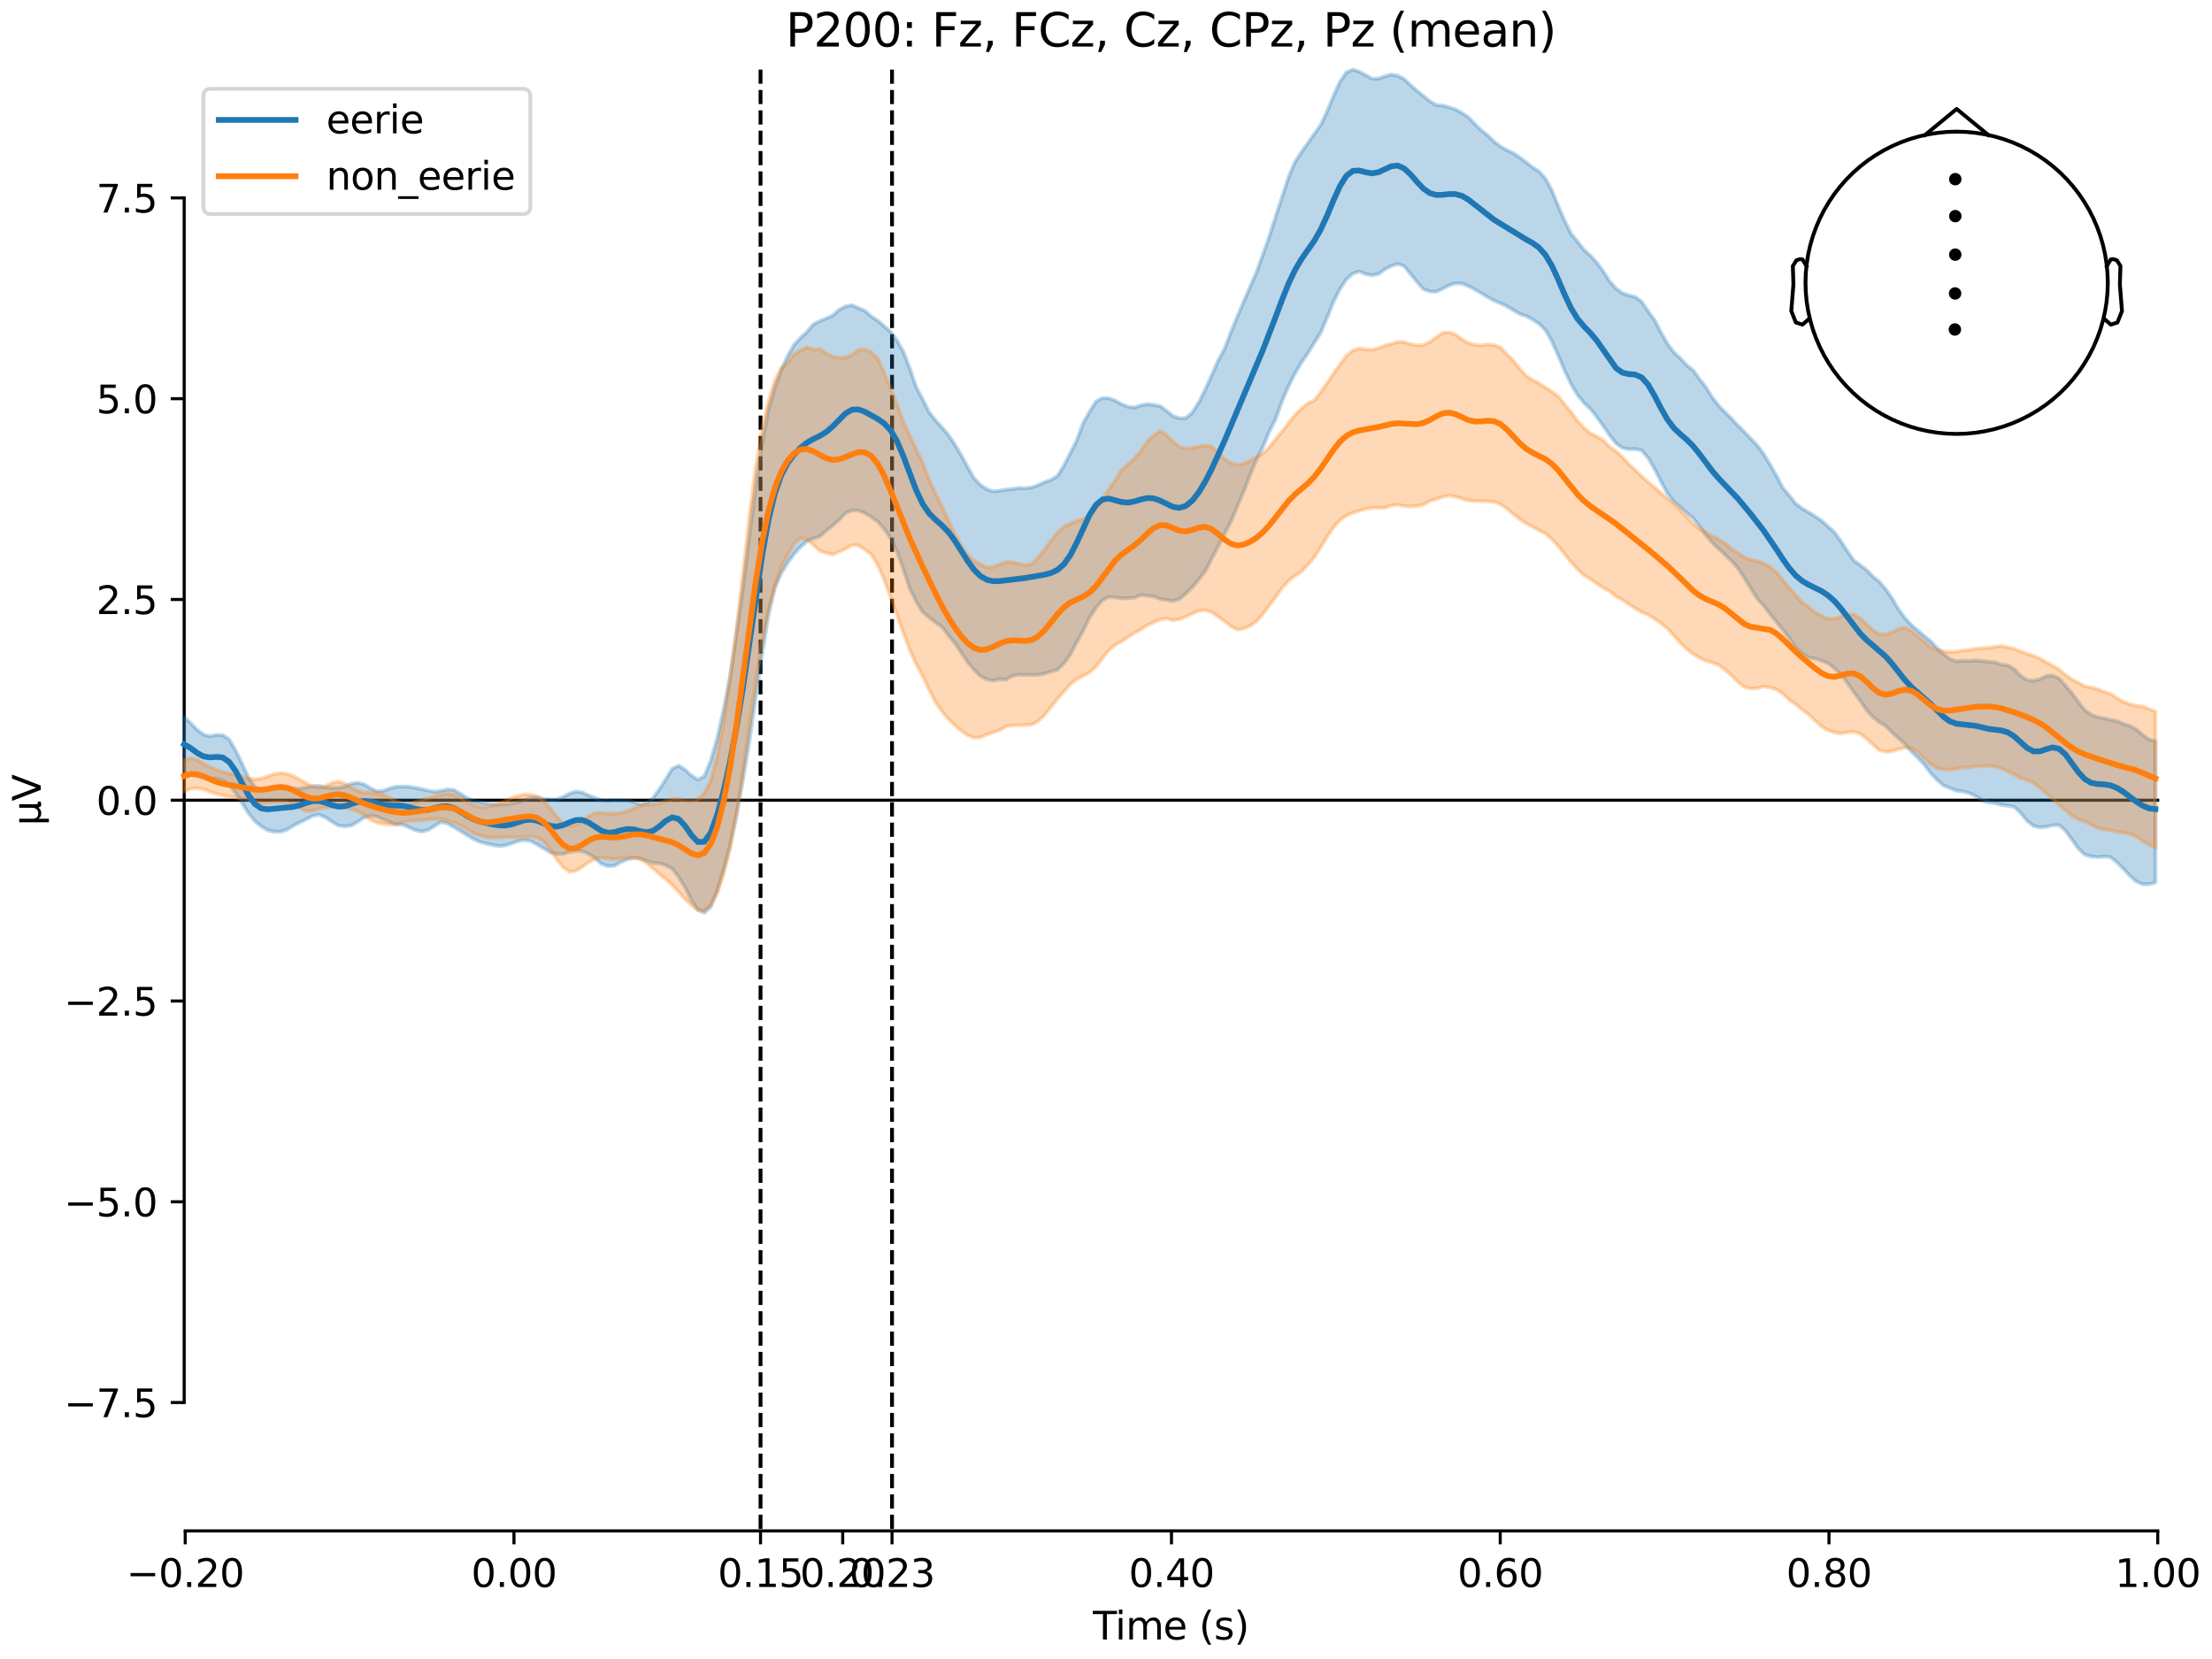 <?xml version="1.0" encoding="utf-8" standalone="no"?>
<!DOCTYPE svg PUBLIC "-//W3C//DTD SVG 1.1//EN"
  "http://www.w3.org/Graphics/SVG/1.1/DTD/svg11.dtd">
<svg xmlns:xlink="http://www.w3.org/1999/xlink" width="576pt" height="432pt" viewBox="0 0 576 432" xmlns="http://www.w3.org/2000/svg" version="1.1">
 <defs>
  <style type="text/css">*{stroke-linejoin: round; stroke-linecap: butt}</style>
 </defs>
 <g id="figure_1">
  <g id="patch_1">
   <path d="M 0 432 
L 576 432 
L 576 0 
L 0 0 
z
" style="fill: #ffffff"/>
  </g>
  <g id="axes_1">
   <g id="patch_2">
    <path d="M 47.961 398.644 
L 561.867 398.644 
L 561.867 18.118 
L 47.961 18.118 
L 47.961 398.644 
z
" style="fill: none; opacity: 0"/>
   </g>
   <g id="patch_3">
    <path d="M 47.961 365.222 
L 47.961 51.539 
" style="fill: none; stroke: #000000; stroke-width: 0.8; stroke-linejoin: miter; stroke-linecap: square"/>
   </g>
   <g id="LineCollection_1">
    <path d="M 198.04 18.118 
L 198.04 398.644 
" clip-path="url(#p20720c037d)" style="fill: none; stroke-dasharray: 3.7,1.6; stroke-dashoffset: 0; stroke: #000000"/>
    <path d="M 232.282 18.118 
L 232.282 398.644 
" clip-path="url(#p20720c037d)" style="fill: none; stroke-dasharray: 3.7,1.6; stroke-dashoffset: 0; stroke: #000000"/>
   </g>
   <g id="matplotlib.axis_1">
    <g id="xtick_1">
     <g id="line2d_1">
      <defs>
       <path id="m900e73a722" d="M 0 0 
L 0 3.5 
" style="stroke: #000000; stroke-width: 0.8"/>
      </defs>
      <g>
       <use xlink:href="#m900e73a722" x="48.229" y="398.644" style="stroke: #000000; stroke-width: 0.8"/>
      </g>
     </g>
     <g id="text_1">
      <!-- −0.20 -->
      <g transform="translate(32.906 413.242) scale(0.1 -0.1)">
       <defs>
        <path id="DejaVuSans-2212" d="M 678 2272 
L 4684 2272 
L 4684 1741 
L 678 1741 
L 678 2272 
z
" transform="scale(0.016)"/>
        <path id="DejaVuSans-30" d="M 2034 4250 
Q 1547 4250 1301 3770 
Q 1056 3291 1056 2328 
Q 1056 1369 1301 889 
Q 1547 409 2034 409 
Q 2525 409 2770 889 
Q 3016 1369 3016 2328 
Q 3016 3291 2770 3770 
Q 2525 4250 2034 4250 
z
M 2034 4750 
Q 2819 4750 3233 4129 
Q 3647 3509 3647 2328 
Q 3647 1150 3233 529 
Q 2819 -91 2034 -91 
Q 1250 -91 836 529 
Q 422 1150 422 2328 
Q 422 3509 836 4129 
Q 1250 4750 2034 4750 
z
" transform="scale(0.016)"/>
        <path id="DejaVuSans-2e" d="M 684 794 
L 1344 794 
L 1344 0 
L 684 0 
L 684 794 
z
" transform="scale(0.016)"/>
        <path id="DejaVuSans-32" d="M 1228 531 
L 3431 531 
L 3431 0 
L 469 0 
L 469 531 
Q 828 903 1448 1529 
Q 2069 2156 2228 2338 
Q 2531 2678 2651 2914 
Q 2772 3150 2772 3378 
Q 2772 3750 2511 3984 
Q 2250 4219 1831 4219 
Q 1534 4219 1204 4116 
Q 875 4013 500 3803 
L 500 4441 
Q 881 4594 1212 4672 
Q 1544 4750 1819 4750 
Q 2544 4750 2975 4387 
Q 3406 4025 3406 3419 
Q 3406 3131 3298 2873 
Q 3191 2616 2906 2266 
Q 2828 2175 2409 1742 
Q 1991 1309 1228 531 
z
" transform="scale(0.016)"/>
       </defs>
       <use xlink:href="#DejaVuSans-2212"/>
       <use xlink:href="#DejaVuSans-30" transform="translate(83.789 0)"/>
       <use xlink:href="#DejaVuSans-2e" transform="translate(147.412 0)"/>
       <use xlink:href="#DejaVuSans-32" transform="translate(179.199 0)"/>
       <use xlink:href="#DejaVuSans-30" transform="translate(242.822 0)"/>
      </g>
     </g>
    </g>
    <g id="xtick_2">
     <g id="line2d_2">
      <g>
       <use xlink:href="#m900e73a722" x="133.835" y="398.644" style="stroke: #000000; stroke-width: 0.8"/>
      </g>
     </g>
     <g id="text_2">
      <!-- 0.00 -->
      <g transform="translate(122.702 413.242) scale(0.1 -0.1)">
       <use xlink:href="#DejaVuSans-30"/>
       <use xlink:href="#DejaVuSans-2e" transform="translate(63.623 0)"/>
       <use xlink:href="#DejaVuSans-30" transform="translate(95.41 0)"/>
       <use xlink:href="#DejaVuSans-30" transform="translate(159.033 0)"/>
      </g>
     </g>
    </g>
    <g id="xtick_3">
     <g id="line2d_3">
      <g>
       <use xlink:href="#m900e73a722" x="198.04" y="398.644" style="stroke: #000000; stroke-width: 0.8"/>
      </g>
     </g>
     <g id="text_3">
      <!-- 0.15 -->
      <g transform="translate(186.907 413.242) scale(0.1 -0.1)">
       <defs>
        <path id="DejaVuSans-31" d="M 794 531 
L 1825 531 
L 1825 4091 
L 703 3866 
L 703 4441 
L 1819 4666 
L 2450 4666 
L 2450 531 
L 3481 531 
L 3481 0 
L 794 0 
L 794 531 
z
" transform="scale(0.016)"/>
        <path id="DejaVuSans-35" d="M 691 4666 
L 3169 4666 
L 3169 4134 
L 1269 4134 
L 1269 2991 
Q 1406 3038 1543 3061 
Q 1681 3084 1819 3084 
Q 2600 3084 3056 2656 
Q 3513 2228 3513 1497 
Q 3513 744 3044 326 
Q 2575 -91 1722 -91 
Q 1428 -91 1123 -41 
Q 819 9 494 109 
L 494 744 
Q 775 591 1075 516 
Q 1375 441 1709 441 
Q 2250 441 2565 725 
Q 2881 1009 2881 1497 
Q 2881 1984 2565 2268 
Q 2250 2553 1709 2553 
Q 1456 2553 1204 2497 
Q 953 2441 691 2322 
L 691 4666 
z
" transform="scale(0.016)"/>
       </defs>
       <use xlink:href="#DejaVuSans-30"/>
       <use xlink:href="#DejaVuSans-2e" transform="translate(63.623 0)"/>
       <use xlink:href="#DejaVuSans-31" transform="translate(95.41 0)"/>
       <use xlink:href="#DejaVuSans-35" transform="translate(159.033 0)"/>
      </g>
     </g>
    </g>
    <g id="xtick_4">
     <g id="line2d_4">
      <g>
       <use xlink:href="#m900e73a722" x="219.441" y="398.644" style="stroke: #000000; stroke-width: 0.8"/>
      </g>
     </g>
     <g id="text_4">
      <!-- 0.20 -->
      <g transform="translate(208.309 413.242) scale(0.1 -0.1)">
       <use xlink:href="#DejaVuSans-30"/>
       <use xlink:href="#DejaVuSans-2e" transform="translate(63.623 0)"/>
       <use xlink:href="#DejaVuSans-32" transform="translate(95.41 0)"/>
       <use xlink:href="#DejaVuSans-30" transform="translate(159.033 0)"/>
      </g>
     </g>
    </g>
    <g id="xtick_5">
     <g id="line2d_5">
      <g>
       <use xlink:href="#m900e73a722" x="232.282" y="398.644" style="stroke: #000000; stroke-width: 0.8"/>
      </g>
     </g>
     <g id="text_5">
      <!-- 0.23 -->
      <g transform="translate(221.15 413.242) scale(0.1 -0.1)">
       <defs>
        <path id="DejaVuSans-33" d="M 2597 2516 
Q 3050 2419 3304 2112 
Q 3559 1806 3559 1356 
Q 3559 666 3084 287 
Q 2609 -91 1734 -91 
Q 1441 -91 1130 -33 
Q 819 25 488 141 
L 488 750 
Q 750 597 1062 519 
Q 1375 441 1716 441 
Q 2309 441 2620 675 
Q 2931 909 2931 1356 
Q 2931 1769 2642 2001 
Q 2353 2234 1838 2234 
L 1294 2234 
L 1294 2753 
L 1863 2753 
Q 2328 2753 2575 2939 
Q 2822 3125 2822 3475 
Q 2822 3834 2567 4026 
Q 2313 4219 1838 4219 
Q 1578 4219 1281 4162 
Q 984 4106 628 3988 
L 628 4550 
Q 988 4650 1302 4700 
Q 1616 4750 1894 4750 
Q 2613 4750 3031 4423 
Q 3450 4097 3450 3541 
Q 3450 3153 3228 2886 
Q 3006 2619 2597 2516 
z
" transform="scale(0.016)"/>
       </defs>
       <use xlink:href="#DejaVuSans-30"/>
       <use xlink:href="#DejaVuSans-2e" transform="translate(63.623 0)"/>
       <use xlink:href="#DejaVuSans-32" transform="translate(95.41 0)"/>
       <use xlink:href="#DejaVuSans-33" transform="translate(159.033 0)"/>
      </g>
     </g>
    </g>
    <g id="xtick_6">
     <g id="line2d_6">
      <g>
       <use xlink:href="#m900e73a722" x="305.048" y="398.644" style="stroke: #000000; stroke-width: 0.8"/>
      </g>
     </g>
     <g id="text_6">
      <!-- 0.40 -->
      <g transform="translate(293.915 413.242) scale(0.1 -0.1)">
       <defs>
        <path id="DejaVuSans-34" d="M 2419 4116 
L 825 1625 
L 2419 1625 
L 2419 4116 
z
M 2253 4666 
L 3047 4666 
L 3047 1625 
L 3713 1625 
L 3713 1100 
L 3047 1100 
L 3047 0 
L 2419 0 
L 2419 1100 
L 313 1100 
L 313 1709 
L 2253 4666 
z
" transform="scale(0.016)"/>
       </defs>
       <use xlink:href="#DejaVuSans-30"/>
       <use xlink:href="#DejaVuSans-2e" transform="translate(63.623 0)"/>
       <use xlink:href="#DejaVuSans-34" transform="translate(95.41 0)"/>
       <use xlink:href="#DejaVuSans-30" transform="translate(159.033 0)"/>
      </g>
     </g>
    </g>
    <g id="xtick_7">
     <g id="line2d_7">
      <g>
       <use xlink:href="#m900e73a722" x="390.654" y="398.644" style="stroke: #000000; stroke-width: 0.8"/>
      </g>
     </g>
     <g id="text_7">
      <!-- 0.60 -->
      <g transform="translate(379.521 413.242) scale(0.1 -0.1)">
       <defs>
        <path id="DejaVuSans-36" d="M 2113 2584 
Q 1688 2584 1439 2293 
Q 1191 2003 1191 1497 
Q 1191 994 1439 701 
Q 1688 409 2113 409 
Q 2538 409 2786 701 
Q 3034 994 3034 1497 
Q 3034 2003 2786 2293 
Q 2538 2584 2113 2584 
z
M 3366 4563 
L 3366 3988 
Q 3128 4100 2886 4159 
Q 2644 4219 2406 4219 
Q 1781 4219 1451 3797 
Q 1122 3375 1075 2522 
Q 1259 2794 1537 2939 
Q 1816 3084 2150 3084 
Q 2853 3084 3261 2657 
Q 3669 2231 3669 1497 
Q 3669 778 3244 343 
Q 2819 -91 2113 -91 
Q 1303 -91 875 529 
Q 447 1150 447 2328 
Q 447 3434 972 4092 
Q 1497 4750 2381 4750 
Q 2619 4750 2861 4703 
Q 3103 4656 3366 4563 
z
" transform="scale(0.016)"/>
       </defs>
       <use xlink:href="#DejaVuSans-30"/>
       <use xlink:href="#DejaVuSans-2e" transform="translate(63.623 0)"/>
       <use xlink:href="#DejaVuSans-36" transform="translate(95.41 0)"/>
       <use xlink:href="#DejaVuSans-30" transform="translate(159.033 0)"/>
      </g>
     </g>
    </g>
    <g id="xtick_8">
     <g id="line2d_8">
      <g>
       <use xlink:href="#m900e73a722" x="476.261" y="398.644" style="stroke: #000000; stroke-width: 0.8"/>
      </g>
     </g>
     <g id="text_8">
      <!-- 0.80 -->
      <g transform="translate(465.128 413.242) scale(0.1 -0.1)">
       <defs>
        <path id="DejaVuSans-38" d="M 2034 2216 
Q 1584 2216 1326 1975 
Q 1069 1734 1069 1313 
Q 1069 891 1326 650 
Q 1584 409 2034 409 
Q 2484 409 2743 651 
Q 3003 894 3003 1313 
Q 3003 1734 2745 1975 
Q 2488 2216 2034 2216 
z
M 1403 2484 
Q 997 2584 770 2862 
Q 544 3141 544 3541 
Q 544 4100 942 4425 
Q 1341 4750 2034 4750 
Q 2731 4750 3128 4425 
Q 3525 4100 3525 3541 
Q 3525 3141 3298 2862 
Q 3072 2584 2669 2484 
Q 3125 2378 3379 2068 
Q 3634 1759 3634 1313 
Q 3634 634 3220 271 
Q 2806 -91 2034 -91 
Q 1263 -91 848 271 
Q 434 634 434 1313 
Q 434 1759 690 2068 
Q 947 2378 1403 2484 
z
M 1172 3481 
Q 1172 3119 1398 2916 
Q 1625 2713 2034 2713 
Q 2441 2713 2670 2916 
Q 2900 3119 2900 3481 
Q 2900 3844 2670 4047 
Q 2441 4250 2034 4250 
Q 1625 4250 1398 4047 
Q 1172 3844 1172 3481 
z
" transform="scale(0.016)"/>
       </defs>
       <use xlink:href="#DejaVuSans-30"/>
       <use xlink:href="#DejaVuSans-2e" transform="translate(63.623 0)"/>
       <use xlink:href="#DejaVuSans-38" transform="translate(95.41 0)"/>
       <use xlink:href="#DejaVuSans-30" transform="translate(159.033 0)"/>
      </g>
     </g>
    </g>
    <g id="xtick_9">
     <g id="line2d_9">
      <g>
       <use xlink:href="#m900e73a722" x="561.867" y="398.644" style="stroke: #000000; stroke-width: 0.8"/>
      </g>
     </g>
     <g id="text_9">
      <!-- 1.00 -->
      <g transform="translate(550.734 413.242) scale(0.1 -0.1)">
       <use xlink:href="#DejaVuSans-31"/>
       <use xlink:href="#DejaVuSans-2e" transform="translate(63.623 0)"/>
       <use xlink:href="#DejaVuSans-30" transform="translate(95.41 0)"/>
       <use xlink:href="#DejaVuSans-30" transform="translate(159.033 0)"/>
      </g>
     </g>
    </g>
    <g id="text_10">
     <!-- Time (s) -->
     <g transform="translate(284.585 426.92) scale(0.1 -0.1)">
      <defs>
       <path id="DejaVuSans-54" d="M -19 4666 
L 3928 4666 
L 3928 4134 
L 2272 4134 
L 2272 0 
L 1638 0 
L 1638 4134 
L -19 4134 
L -19 4666 
z
" transform="scale(0.016)"/>
       <path id="DejaVuSans-69" d="M 603 3500 
L 1178 3500 
L 1178 0 
L 603 0 
L 603 3500 
z
M 603 4863 
L 1178 4863 
L 1178 4134 
L 603 4134 
L 603 4863 
z
" transform="scale(0.016)"/>
       <path id="DejaVuSans-6d" d="M 3328 2828 
Q 3544 3216 3844 3400 
Q 4144 3584 4550 3584 
Q 5097 3584 5394 3201 
Q 5691 2819 5691 2113 
L 5691 0 
L 5113 0 
L 5113 2094 
Q 5113 2597 4934 2840 
Q 4756 3084 4391 3084 
Q 3944 3084 3684 2787 
Q 3425 2491 3425 1978 
L 3425 0 
L 2847 0 
L 2847 2094 
Q 2847 2600 2669 2842 
Q 2491 3084 2119 3084 
Q 1678 3084 1418 2786 
Q 1159 2488 1159 1978 
L 1159 0 
L 581 0 
L 581 3500 
L 1159 3500 
L 1159 2956 
Q 1356 3278 1631 3431 
Q 1906 3584 2284 3584 
Q 2666 3584 2933 3390 
Q 3200 3197 3328 2828 
z
" transform="scale(0.016)"/>
       <path id="DejaVuSans-65" d="M 3597 1894 
L 3597 1613 
L 953 1613 
Q 991 1019 1311 708 
Q 1631 397 2203 397 
Q 2534 397 2845 478 
Q 3156 559 3463 722 
L 3463 178 
Q 3153 47 2828 -22 
Q 2503 -91 2169 -91 
Q 1331 -91 842 396 
Q 353 884 353 1716 
Q 353 2575 817 3079 
Q 1281 3584 2069 3584 
Q 2775 3584 3186 3129 
Q 3597 2675 3597 1894 
z
M 3022 2063 
Q 3016 2534 2758 2815 
Q 2500 3097 2075 3097 
Q 1594 3097 1305 2825 
Q 1016 2553 972 2059 
L 3022 2063 
z
" transform="scale(0.016)"/>
       <path id="DejaVuSans-20" transform="scale(0.016)"/>
       <path id="DejaVuSans-28" d="M 1984 4856 
Q 1566 4138 1362 3434 
Q 1159 2731 1159 2009 
Q 1159 1288 1364 580 
Q 1569 -128 1984 -844 
L 1484 -844 
Q 1016 -109 783 600 
Q 550 1309 550 2009 
Q 550 2706 781 3412 
Q 1013 4119 1484 4856 
L 1984 4856 
z
" transform="scale(0.016)"/>
       <path id="DejaVuSans-73" d="M 2834 3397 
L 2834 2853 
Q 2591 2978 2328 3040 
Q 2066 3103 1784 3103 
Q 1356 3103 1142 2972 
Q 928 2841 928 2578 
Q 928 2378 1081 2264 
Q 1234 2150 1697 2047 
L 1894 2003 
Q 2506 1872 2764 1633 
Q 3022 1394 3022 966 
Q 3022 478 2636 193 
Q 2250 -91 1575 -91 
Q 1294 -91 989 -36 
Q 684 19 347 128 
L 347 722 
Q 666 556 975 473 
Q 1284 391 1588 391 
Q 1994 391 2212 530 
Q 2431 669 2431 922 
Q 2431 1156 2273 1281 
Q 2116 1406 1581 1522 
L 1381 1569 
Q 847 1681 609 1914 
Q 372 2147 372 2553 
Q 372 3047 722 3315 
Q 1072 3584 1716 3584 
Q 2034 3584 2315 3537 
Q 2597 3491 2834 3397 
z
" transform="scale(0.016)"/>
       <path id="DejaVuSans-29" d="M 513 4856 
L 1013 4856 
Q 1481 4119 1714 3412 
Q 1947 2706 1947 2009 
Q 1947 1309 1714 600 
Q 1481 -109 1013 -844 
L 513 -844 
Q 928 -128 1133 580 
Q 1338 1288 1338 2009 
Q 1338 2731 1133 3434 
Q 928 4138 513 4856 
z
" transform="scale(0.016)"/>
      </defs>
      <use xlink:href="#DejaVuSans-54"/>
      <use xlink:href="#DejaVuSans-69" transform="translate(57.959 0)"/>
      <use xlink:href="#DejaVuSans-6d" transform="translate(85.742 0)"/>
      <use xlink:href="#DejaVuSans-65" transform="translate(183.154 0)"/>
      <use xlink:href="#DejaVuSans-20" transform="translate(244.678 0)"/>
      <use xlink:href="#DejaVuSans-28" transform="translate(276.465 0)"/>
      <use xlink:href="#DejaVuSans-73" transform="translate(315.479 0)"/>
      <use xlink:href="#DejaVuSans-29" transform="translate(367.578 0)"/>
     </g>
    </g>
   </g>
   <g id="matplotlib.axis_2">
    <g id="ytick_1">
     <g id="line2d_10">
      <defs>
       <path id="m658914d520" d="M 0 0 
L -3.5 0 
" style="stroke: #000000; stroke-width: 0.8"/>
      </defs>
      <g>
       <use xlink:href="#m658914d520" x="47.961" y="365.222" style="stroke: #000000; stroke-width: 0.8"/>
      </g>
     </g>
     <g id="text_11">
      <!-- −7.5 -->
      <g transform="translate(16.678 369.022) scale(0.1 -0.1)">
       <defs>
        <path id="DejaVuSans-37" d="M 525 4666 
L 3525 4666 
L 3525 4397 
L 1831 0 
L 1172 0 
L 2766 4134 
L 525 4134 
L 525 4666 
z
" transform="scale(0.016)"/>
       </defs>
       <use xlink:href="#DejaVuSans-2212"/>
       <use xlink:href="#DejaVuSans-37" transform="translate(83.789 0)"/>
       <use xlink:href="#DejaVuSans-2e" transform="translate(147.412 0)"/>
       <use xlink:href="#DejaVuSans-35" transform="translate(179.199 0)"/>
      </g>
     </g>
    </g>
    <g id="ytick_2">
     <g id="line2d_11">
      <g>
       <use xlink:href="#m658914d520" x="47.961" y="312.942" style="stroke: #000000; stroke-width: 0.8"/>
      </g>
     </g>
     <g id="text_12">
      <!-- −5.0 -->
      <g transform="translate(16.678 316.741) scale(0.1 -0.1)">
       <use xlink:href="#DejaVuSans-2212"/>
       <use xlink:href="#DejaVuSans-35" transform="translate(83.789 0)"/>
       <use xlink:href="#DejaVuSans-2e" transform="translate(147.412 0)"/>
       <use xlink:href="#DejaVuSans-30" transform="translate(179.199 0)"/>
      </g>
     </g>
    </g>
    <g id="ytick_3">
     <g id="line2d_12">
      <g>
       <use xlink:href="#m658914d520" x="47.961" y="260.661" style="stroke: #000000; stroke-width: 0.8"/>
      </g>
     </g>
     <g id="text_13">
      <!-- −2.5 -->
      <g transform="translate(16.678 264.461) scale(0.1 -0.1)">
       <use xlink:href="#DejaVuSans-2212"/>
       <use xlink:href="#DejaVuSans-32" transform="translate(83.789 0)"/>
       <use xlink:href="#DejaVuSans-2e" transform="translate(147.412 0)"/>
       <use xlink:href="#DejaVuSans-35" transform="translate(179.199 0)"/>
      </g>
     </g>
    </g>
    <g id="ytick_4">
     <g id="line2d_13">
      <g>
       <use xlink:href="#m658914d520" x="47.961" y="208.381" style="stroke: #000000; stroke-width: 0.8"/>
      </g>
     </g>
     <g id="text_14">
      <!-- 0.0 -->
      <g transform="translate(25.058 212.18) scale(0.1 -0.1)">
       <use xlink:href="#DejaVuSans-30"/>
       <use xlink:href="#DejaVuSans-2e" transform="translate(63.623 0)"/>
       <use xlink:href="#DejaVuSans-30" transform="translate(95.41 0)"/>
      </g>
     </g>
    </g>
    <g id="ytick_5">
     <g id="line2d_14">
      <g>
       <use xlink:href="#m658914d520" x="47.961" y="156.1" style="stroke: #000000; stroke-width: 0.8"/>
      </g>
     </g>
     <g id="text_15">
      <!-- 2.5 -->
      <g transform="translate(25.058 159.9) scale(0.1 -0.1)">
       <use xlink:href="#DejaVuSans-32"/>
       <use xlink:href="#DejaVuSans-2e" transform="translate(63.623 0)"/>
       <use xlink:href="#DejaVuSans-35" transform="translate(95.41 0)"/>
      </g>
     </g>
    </g>
    <g id="ytick_6">
     <g id="line2d_15">
      <g>
       <use xlink:href="#m658914d520" x="47.961" y="103.82" style="stroke: #000000; stroke-width: 0.8"/>
      </g>
     </g>
     <g id="text_16">
      <!-- 5.0 -->
      <g transform="translate(25.058 107.619) scale(0.1 -0.1)">
       <use xlink:href="#DejaVuSans-35"/>
       <use xlink:href="#DejaVuSans-2e" transform="translate(63.623 0)"/>
       <use xlink:href="#DejaVuSans-30" transform="translate(95.41 0)"/>
      </g>
     </g>
    </g>
    <g id="ytick_7">
     <g id="line2d_16">
      <g>
       <use xlink:href="#m658914d520" x="47.961" y="51.539" style="stroke: #000000; stroke-width: 0.8"/>
      </g>
     </g>
     <g id="text_17">
      <!-- 7.5 -->
      <g transform="translate(25.058 55.339) scale(0.1 -0.1)">
       <use xlink:href="#DejaVuSans-37"/>
       <use xlink:href="#DejaVuSans-2e" transform="translate(63.623 0)"/>
       <use xlink:href="#DejaVuSans-35" transform="translate(95.41 0)"/>
      </g>
     </g>
    </g>
    <g id="text_18">
     <!-- µV -->
     <g transform="translate(10.599 214.982) rotate(-90) scale(0.1 -0.1)">
      <defs>
       <path id="DejaVuSans-b5" d="M 544 -1331 
L 544 3500 
L 1119 3500 
L 1119 1325 
Q 1119 872 1334 640 
Q 1550 409 1972 409 
Q 2434 409 2667 671 
Q 2900 934 2900 1459 
L 2900 3500 
L 3475 3500 
L 3475 806 
Q 3475 619 3529 530 
Q 3584 441 3700 441 
Q 3728 441 3778 458 
Q 3828 475 3916 513 
L 3916 50 
Q 3788 -22 3673 -56 
Q 3559 -91 3450 -91 
Q 3234 -91 3106 31 
Q 2978 153 2931 403 
Q 2775 156 2548 32 
Q 2322 -91 2016 -91 
Q 1697 -91 1473 31 
Q 1250 153 1119 397 
L 1119 -1331 
L 544 -1331 
z
" transform="scale(0.016)"/>
       <path id="DejaVuSans-56" d="M 1831 0 
L 50 4666 
L 709 4666 
L 2188 738 
L 3669 4666 
L 4325 4666 
L 2547 0 
L 1831 0 
z
" transform="scale(0.016)"/>
      </defs>
      <use xlink:href="#DejaVuSans-b5"/>
      <use xlink:href="#DejaVuSans-56" transform="translate(63.623 0)"/>
     </g>
    </g>
   </g>
   <g id="patch_4">
    <path d="M 48.229 398.644 
L 561.867 398.644 
" style="fill: none; stroke: #000000; stroke-width: 0.8; stroke-linejoin: miter; stroke-linecap: square"/>
   </g>
   <g id="patch_5">
    <path d="M 47.961 208.381 
L 561.867 208.381 
" style="fill: none; stroke: #000000; stroke-width: 0.8; stroke-linejoin: miter; stroke-linecap: square"/>
   </g>
   <g id="text_19">
    <!-- P200: Fz, FCz, Cz, CPz, Pz (mean) -->
    <g transform="translate(204.604 12.118) scale(0.12 -0.12)">
     <defs>
      <path id="DejaVuSans-50" d="M 1259 4147 
L 1259 2394 
L 2053 2394 
Q 2494 2394 2734 2622 
Q 2975 2850 2975 3272 
Q 2975 3691 2734 3919 
Q 2494 4147 2053 4147 
L 1259 4147 
z
M 628 4666 
L 2053 4666 
Q 2838 4666 3239 4311 
Q 3641 3956 3641 3272 
Q 3641 2581 3239 2228 
Q 2838 1875 2053 1875 
L 1259 1875 
L 1259 0 
L 628 0 
L 628 4666 
z
" transform="scale(0.016)"/>
      <path id="DejaVuSans-3a" d="M 750 794 
L 1409 794 
L 1409 0 
L 750 0 
L 750 794 
z
M 750 3309 
L 1409 3309 
L 1409 2516 
L 750 2516 
L 750 3309 
z
" transform="scale(0.016)"/>
      <path id="DejaVuSans-46" d="M 628 4666 
L 3309 4666 
L 3309 4134 
L 1259 4134 
L 1259 2759 
L 3109 2759 
L 3109 2228 
L 1259 2228 
L 1259 0 
L 628 0 
L 628 4666 
z
" transform="scale(0.016)"/>
      <path id="DejaVuSans-7a" d="M 353 3500 
L 3084 3500 
L 3084 2975 
L 922 459 
L 3084 459 
L 3084 0 
L 275 0 
L 275 525 
L 2438 3041 
L 353 3041 
L 353 3500 
z
" transform="scale(0.016)"/>
      <path id="DejaVuSans-2c" d="M 750 794 
L 1409 794 
L 1409 256 
L 897 -744 
L 494 -744 
L 750 256 
L 750 794 
z
" transform="scale(0.016)"/>
      <path id="DejaVuSans-43" d="M 4122 4306 
L 4122 3641 
Q 3803 3938 3442 4084 
Q 3081 4231 2675 4231 
Q 1875 4231 1450 3742 
Q 1025 3253 1025 2328 
Q 1025 1406 1450 917 
Q 1875 428 2675 428 
Q 3081 428 3442 575 
Q 3803 722 4122 1019 
L 4122 359 
Q 3791 134 3420 21 
Q 3050 -91 2638 -91 
Q 1578 -91 968 557 
Q 359 1206 359 2328 
Q 359 3453 968 4101 
Q 1578 4750 2638 4750 
Q 3056 4750 3426 4639 
Q 3797 4528 4122 4306 
z
" transform="scale(0.016)"/>
      <path id="DejaVuSans-61" d="M 2194 1759 
Q 1497 1759 1228 1600 
Q 959 1441 959 1056 
Q 959 750 1161 570 
Q 1363 391 1709 391 
Q 2188 391 2477 730 
Q 2766 1069 2766 1631 
L 2766 1759 
L 2194 1759 
z
M 3341 1997 
L 3341 0 
L 2766 0 
L 2766 531 
Q 2569 213 2275 61 
Q 1981 -91 1556 -91 
Q 1019 -91 701 211 
Q 384 513 384 1019 
Q 384 1609 779 1909 
Q 1175 2209 1959 2209 
L 2766 2209 
L 2766 2266 
Q 2766 2663 2505 2880 
Q 2244 3097 1772 3097 
Q 1472 3097 1187 3025 
Q 903 2953 641 2809 
L 641 3341 
Q 956 3463 1253 3523 
Q 1550 3584 1831 3584 
Q 2591 3584 2966 3190 
Q 3341 2797 3341 1997 
z
" transform="scale(0.016)"/>
      <path id="DejaVuSans-6e" d="M 3513 2113 
L 3513 0 
L 2938 0 
L 2938 2094 
Q 2938 2591 2744 2837 
Q 2550 3084 2163 3084 
Q 1697 3084 1428 2787 
Q 1159 2491 1159 1978 
L 1159 0 
L 581 0 
L 581 3500 
L 1159 3500 
L 1159 2956 
Q 1366 3272 1645 3428 
Q 1925 3584 2291 3584 
Q 2894 3584 3203 3211 
Q 3513 2838 3513 2113 
z
" transform="scale(0.016)"/>
     </defs>
     <use xlink:href="#DejaVuSans-50"/>
     <use xlink:href="#DejaVuSans-32" transform="translate(60.303 0)"/>
     <use xlink:href="#DejaVuSans-30" transform="translate(123.926 0)"/>
     <use xlink:href="#DejaVuSans-30" transform="translate(187.549 0)"/>
     <use xlink:href="#DejaVuSans-3a" transform="translate(251.172 0)"/>
     <use xlink:href="#DejaVuSans-20" transform="translate(284.863 0)"/>
     <use xlink:href="#DejaVuSans-46" transform="translate(316.65 0)"/>
     <use xlink:href="#DejaVuSans-7a" transform="translate(374.17 0)"/>
     <use xlink:href="#DejaVuSans-2c" transform="translate(426.66 0)"/>
     <use xlink:href="#DejaVuSans-20" transform="translate(458.447 0)"/>
     <use xlink:href="#DejaVuSans-46" transform="translate(490.234 0)"/>
     <use xlink:href="#DejaVuSans-43" transform="translate(547.754 0)"/>
     <use xlink:href="#DejaVuSans-7a" transform="translate(617.578 0)"/>
     <use xlink:href="#DejaVuSans-2c" transform="translate(670.068 0)"/>
     <use xlink:href="#DejaVuSans-20" transform="translate(701.855 0)"/>
     <use xlink:href="#DejaVuSans-43" transform="translate(733.643 0)"/>
     <use xlink:href="#DejaVuSans-7a" transform="translate(803.467 0)"/>
     <use xlink:href="#DejaVuSans-2c" transform="translate(855.957 0)"/>
     <use xlink:href="#DejaVuSans-20" transform="translate(887.744 0)"/>
     <use xlink:href="#DejaVuSans-43" transform="translate(919.531 0)"/>
     <use xlink:href="#DejaVuSans-50" transform="translate(989.355 0)"/>
     <use xlink:href="#DejaVuSans-7a" transform="translate(1049.658 0)"/>
     <use xlink:href="#DejaVuSans-2c" transform="translate(1102.148 0)"/>
     <use xlink:href="#DejaVuSans-20" transform="translate(1133.936 0)"/>
     <use xlink:href="#DejaVuSans-50" transform="translate(1165.723 0)"/>
     <use xlink:href="#DejaVuSans-7a" transform="translate(1226.025 0)"/>
     <use xlink:href="#DejaVuSans-20" transform="translate(1278.516 0)"/>
     <use xlink:href="#DejaVuSans-28" transform="translate(1310.303 0)"/>
     <use xlink:href="#DejaVuSans-6d" transform="translate(1349.316 0)"/>
     <use xlink:href="#DejaVuSans-65" transform="translate(1446.729 0)"/>
     <use xlink:href="#DejaVuSans-61" transform="translate(1508.252 0)"/>
     <use xlink:href="#DejaVuSans-6e" transform="translate(1569.531 0)"/>
     <use xlink:href="#DejaVuSans-29" transform="translate(1632.91 0)"/>
    </g>
   </g>
   <g id="legend_1">
    <g id="patch_6">
     <path d="M 54.961 55.753 
L 136.103 55.753 
Q 138.103 55.753 138.103 53.753 
L 138.103 25.118 
Q 138.103 23.118 136.103 23.118 
L 54.961 23.118 
Q 52.961 23.118 52.961 25.118 
L 52.961 53.753 
Q 52.961 55.753 54.961 55.753 
z
" style="fill: #ffffff; opacity: 0.8; stroke: #cccccc; stroke-linejoin: miter"/>
    </g>
    <g id="line2d_17">
     <path d="M 56.961 31.217 
L 66.961 31.217 
L 76.961 31.217 
" style="fill: none; stroke: #1f77b4; stroke-width: 1.5; stroke-linecap: square"/>
    </g>
    <g id="text_20">
     <!-- eerie -->
     <g transform="translate(84.961 34.717) scale(0.1 -0.1)">
      <defs>
       <path id="DejaVuSans-72" d="M 2631 2963 
Q 2534 3019 2420 3045 
Q 2306 3072 2169 3072 
Q 1681 3072 1420 2755 
Q 1159 2438 1159 1844 
L 1159 0 
L 581 0 
L 581 3500 
L 1159 3500 
L 1159 2956 
Q 1341 3275 1631 3429 
Q 1922 3584 2338 3584 
Q 2397 3584 2469 3576 
Q 2541 3569 2628 3553 
L 2631 2963 
z
" transform="scale(0.016)"/>
      </defs>
      <use xlink:href="#DejaVuSans-65"/>
      <use xlink:href="#DejaVuSans-65" transform="translate(61.523 0)"/>
      <use xlink:href="#DejaVuSans-72" transform="translate(123.047 0)"/>
      <use xlink:href="#DejaVuSans-69" transform="translate(164.16 0)"/>
      <use xlink:href="#DejaVuSans-65" transform="translate(191.943 0)"/>
     </g>
    </g>
    <g id="line2d_18">
     <path d="M 56.961 45.895 
L 66.961 45.895 
L 76.961 45.895 
" style="fill: none; stroke: #ff7f0e; stroke-width: 1.5; stroke-linecap: square"/>
    </g>
    <g id="text_21">
     <!-- non_eerie -->
     <g transform="translate(84.961 49.395) scale(0.1 -0.1)">
      <defs>
       <path id="DejaVuSans-6f" d="M 1959 3097 
Q 1497 3097 1228 2736 
Q 959 2375 959 1747 
Q 959 1119 1226 758 
Q 1494 397 1959 397 
Q 2419 397 2687 759 
Q 2956 1122 2956 1747 
Q 2956 2369 2687 2733 
Q 2419 3097 1959 3097 
z
M 1959 3584 
Q 2709 3584 3137 3096 
Q 3566 2609 3566 1747 
Q 3566 888 3137 398 
Q 2709 -91 1959 -91 
Q 1206 -91 779 398 
Q 353 888 353 1747 
Q 353 2609 779 3096 
Q 1206 3584 1959 3584 
z
" transform="scale(0.016)"/>
       <path id="DejaVuSans-5f" d="M 3263 -1063 
L 3263 -1509 
L -63 -1509 
L -63 -1063 
L 3263 -1063 
z
" transform="scale(0.016)"/>
      </defs>
      <use xlink:href="#DejaVuSans-6e"/>
      <use xlink:href="#DejaVuSans-6f" transform="translate(63.379 0)"/>
      <use xlink:href="#DejaVuSans-6e" transform="translate(124.561 0)"/>
      <use xlink:href="#DejaVuSans-5f" transform="translate(187.939 0)"/>
      <use xlink:href="#DejaVuSans-65" transform="translate(237.939 0)"/>
      <use xlink:href="#DejaVuSans-65" transform="translate(299.463 0)"/>
      <use xlink:href="#DejaVuSans-72" transform="translate(360.986 0)"/>
      <use xlink:href="#DejaVuSans-69" transform="translate(402.1 0)"/>
      <use xlink:href="#DejaVuSans-65" transform="translate(429.883 0)"/>
     </g>
    </g>
   </g>
   <g id="FillBetweenPolyCollection_1">
    <defs>
     <path id="mf365f30b67" d="M 47.961 -245.303 
L 47.961 -230.716 
L 49.633 -230.387 
L 51.305 -229.885 
L 52.977 -229.579 
L 54.649 -229.259 
L 56.321 -229.281 
L 57.993 -228.779 
L 59.665 -227.588 
L 61.337 -225.563 
L 63.009 -222.979 
L 64.681 -220.263 
L 66.353 -218.221 
L 68.025 -216.82 
L 69.697 -215.8 
L 71.369 -215.433 
L 73.041 -215.402 
L 74.713 -215.979 
L 76.385 -216.981 
L 78.057 -217.844 
L 79.729 -218.686 
L 81.401 -219.524 
L 83.073 -219.862 
L 84.745 -219.162 
L 86.417 -218.03 
L 88.089 -217.039 
L 89.761 -216.827 
L 91.433 -217.003 
L 93.105 -217.981 
L 94.777 -219.124 
L 96.449 -219.529 
L 98.121 -219.382 
L 99.793 -218.638 
L 101.465 -217.942 
L 103.137 -217.28 
L 104.809 -217.272 
L 106.481 -216.587 
L 108.153 -215.835 
L 109.825 -215.464 
L 111.497 -215.874 
L 113.169 -216.933 
L 114.841 -217.934 
L 116.513 -217.592 
L 118.185 -216.624 
L 119.857 -215.642 
L 121.529 -214.615 
L 123.201 -213.582 
L 124.873 -212.814 
L 126.545 -212.346 
L 128.217 -211.98 
L 129.889 -211.67 
L 131.561 -211.845 
L 133.233 -212.345 
L 134.905 -213.003 
L 136.577 -213.247 
L 138.249 -212.971 
L 139.921 -212.056 
L 141.593 -211.054 
L 143.265 -210.067 
L 144.937 -209.598 
L 146.609 -209.595 
L 148.281 -210.106 
L 149.953 -210.361 
L 151.625 -210.349 
L 153.297 -209.627 
L 154.969 -208.569 
L 156.641 -207.014 
L 158.313 -206.468 
L 159.985 -206.549 
L 161.657 -207.536 
L 163.329 -208.205 
L 165.001 -208.604 
L 166.673 -208.459 
L 168.345 -207.866 
L 170.017 -207.285 
L 171.689 -207.185 
L 173.361 -206.666 
L 175.033 -205.804 
L 176.705 -203.628 
L 178.377 -200.912 
L 180.049 -197.574 
L 181.721 -195.034 
L 183.393 -194.309 
L 185.065 -195.855 
L 186.737 -199.963 
L 188.409 -205.417 
L 190.081 -211.734 
L 191.753 -219.606 
L 193.425 -228.779 
L 195.097 -238.832 
L 196.769 -250.279 
L 198.441 -261.534 
L 200.113 -271.983 
L 201.785 -278.946 
L 203.457 -282.792 
L 205.129 -285.495 
L 206.801 -287.779 
L 208.473 -289.631 
L 210.145 -291.086 
L 211.817 -291.788 
L 213.489 -292.304 
L 215.161 -293.825 
L 216.833 -295.106 
L 218.505 -296.644 
L 220.177 -298.368 
L 221.849 -299.087 
L 223.521 -299.051 
L 225.193 -298.375 
L 226.865 -297.378 
L 228.537 -296.176 
L 230.209 -294.333 
L 231.881 -291.905 
L 233.553 -288.356 
L 235.225 -283.81 
L 236.897 -278.748 
L 238.569 -275.334 
L 240.241 -272.659 
L 241.913 -271.217 
L 243.585 -269.939 
L 245.257 -268.782 
L 246.929 -266.548 
L 248.601 -264.62 
L 250.273 -262.094 
L 251.945 -259.612 
L 253.617 -257.617 
L 255.289 -255.929 
L 256.961 -255.092 
L 258.633 -254.735 
L 260.305 -255.137 
L 261.977 -255.029 
L 263.649 -256.008 
L 265.321 -256.327 
L 266.993 -256.25 
L 268.665 -256.272 
L 270.337 -256.295 
L 272.009 -256.588 
L 273.681 -257.146 
L 275.353 -257.609 
L 277.025 -259.219 
L 278.697 -261.545 
L 280.369 -264.745 
L 282.041 -267.662 
L 283.713 -271.203 
L 285.385 -273.702 
L 287.057 -275.672 
L 288.729 -276.54 
L 290.401 -276.432 
L 292.073 -276.208 
L 293.745 -276.192 
L 295.417 -276.37 
L 297.089 -277.049 
L 298.761 -276.864 
L 300.433 -276.666 
L 302.105 -276.03 
L 303.777 -275.78 
L 305.449 -275.465 
L 307.121 -276.028 
L 308.793 -277.463 
L 310.465 -279.054 
L 312.137 -281.072 
L 313.809 -283.212 
L 315.481 -286.42 
L 317.153 -289.607 
L 318.825 -292.84 
L 320.497 -296.166 
L 322.169 -300.045 
L 323.841 -303.968 
L 325.513 -308.266 
L 327.185 -312.222 
L 328.857 -315.598 
L 330.529 -319.63 
L 332.201 -322.946 
L 333.873 -327.619 
L 335.545 -331.462 
L 337.217 -334.757 
L 338.889 -337.626 
L 340.561 -339.978 
L 342.233 -342.752 
L 343.905 -345.357 
L 345.577 -349.303 
L 347.249 -353.42 
L 348.921 -356.734 
L 350.593 -359.25 
L 352.265 -360.74 
L 353.937 -361.312 
L 355.609 -360.635 
L 357.281 -360.317 
L 358.953 -360.636 
L 360.625 -361.896 
L 362.297 -362.754 
L 363.969 -363.271 
L 365.641 -362.719 
L 367.313 -360.623 
L 368.985 -358.596 
L 370.657 -356.706 
L 372.329 -356.11 
L 374.001 -356.048 
L 375.673 -356.845 
L 377.345 -357.704 
L 379.017 -358.225 
L 380.689 -358.151 
L 382.361 -357.508 
L 384.033 -356.631 
L 385.705 -355.685 
L 387.377 -354.635 
L 389.049 -353.731 
L 390.721 -353.012 
L 392.393 -352.224 
L 394.065 -351.247 
L 395.737 -350.269 
L 397.409 -349.703 
L 399.081 -348.776 
L 400.753 -347.698 
L 402.425 -346.054 
L 404.097 -343.141 
L 405.769 -339.42 
L 407.441 -335.464 
L 409.113 -331.957 
L 410.785 -329.146 
L 412.457 -327.089 
L 414.129 -325.538 
L 415.801 -323.445 
L 417.473 -321.104 
L 419.145 -318.657 
L 420.817 -316.56 
L 422.489 -315.388 
L 424.161 -315.017 
L 425.833 -315.087 
L 427.505 -314.692 
L 429.177 -312.76 
L 430.849 -309.858 
L 432.521 -306.614 
L 434.193 -303.57 
L 435.865 -301.394 
L 437.537 -299.968 
L 439.209 -298.429 
L 440.881 -297.052 
L 442.553 -294.973 
L 444.225 -292.621 
L 445.897 -290.66 
L 447.569 -289.105 
L 449.241 -287.464 
L 450.913 -285.881 
L 452.585 -283.995 
L 454.257 -281.434 
L 455.929 -278.735 
L 457.601 -276.112 
L 459.273 -274.24 
L 460.945 -272.094 
L 462.617 -270.012 
L 464.289 -268.004 
L 465.961 -265.786 
L 467.633 -263.279 
L 469.305 -261.872 
L 470.977 -260.745 
L 472.649 -260.486 
L 474.321 -259.965 
L 475.993 -259.309 
L 477.665 -257.977 
L 479.337 -256.464 
L 481.009 -254.217 
L 482.681 -251.873 
L 484.353 -249.517 
L 486.025 -247.134 
L 487.697 -245.289 
L 489.369 -243.967 
L 491.041 -242.93 
L 492.713 -241.232 
L 494.385 -239.729 
L 496.057 -238.23 
L 497.729 -236.3 
L 499.401 -234.708 
L 501.073 -232.905 
L 502.745 -230.69 
L 504.417 -228.915 
L 506.089 -227.461 
L 507.761 -226.792 
L 509.433 -226.135 
L 511.105 -225.906 
L 512.777 -225.472 
L 514.449 -224.74 
L 516.121 -223.567 
L 517.793 -223.072 
L 519.465 -222.864 
L 521.137 -222.415 
L 522.809 -222.205 
L 524.481 -221.901 
L 526.153 -220.351 
L 527.825 -218.299 
L 529.497 -216.942 
L 531.169 -216.543 
L 532.841 -216.687 
L 534.513 -217.117 
L 536.185 -217.16 
L 537.857 -215.684 
L 539.529 -213.399 
L 541.201 -211.026 
L 542.873 -209.474 
L 544.545 -208.979 
L 546.217 -208.823 
L 547.889 -208.967 
L 549.561 -208.827 
L 551.233 -207.453 
L 552.905 -205.772 
L 554.577 -204.001 
L 556.249 -202.496 
L 557.921 -201.757 
L 559.593 -201.744 
L 561.265 -202.209 
L 561.265 -239.023 
L 561.265 -239.023 
L 559.593 -239.436 
L 557.921 -240.669 
L 556.249 -242.108 
L 554.577 -242.99 
L 552.905 -243.51 
L 551.233 -244.222 
L 549.561 -244.544 
L 547.889 -244.972 
L 546.217 -245.289 
L 544.545 -245.895 
L 542.873 -247.099 
L 541.201 -249.203 
L 539.529 -251.505 
L 537.857 -253.439 
L 536.185 -255.35 
L 534.513 -256.082 
L 532.841 -255.995 
L 531.169 -255.158 
L 529.497 -254.731 
L 527.825 -254.959 
L 526.153 -256.024 
L 524.481 -257.792 
L 522.809 -258.776 
L 521.137 -258.953 
L 519.465 -259.52 
L 517.793 -259.711 
L 516.121 -259.883 
L 514.449 -260.04 
L 512.777 -259.891 
L 511.105 -259.947 
L 509.433 -259.782 
L 507.761 -260.396 
L 506.089 -261.708 
L 504.417 -263.242 
L 502.745 -265.016 
L 501.073 -266.383 
L 499.401 -267.809 
L 497.729 -269.223 
L 496.057 -271.053 
L 494.385 -273.301 
L 492.713 -276.176 
L 491.041 -278.57 
L 489.369 -280.508 
L 487.697 -281.868 
L 486.025 -283.593 
L 484.353 -284.846 
L 482.681 -286.091 
L 481.009 -288.532 
L 479.337 -291.123 
L 477.665 -293.415 
L 475.993 -294.914 
L 474.321 -296.408 
L 472.649 -297.552 
L 470.977 -298.575 
L 469.305 -299.576 
L 467.633 -300.803 
L 465.961 -302.911 
L 464.289 -304.908 
L 462.617 -308.037 
L 460.945 -310.971 
L 459.273 -313.724 
L 457.601 -316.013 
L 455.929 -317.73 
L 454.257 -319.498 
L 452.585 -321.142 
L 450.913 -322.95 
L 449.241 -324.634 
L 447.569 -326.31 
L 445.897 -328.438 
L 444.225 -331.187 
L 442.553 -333.288 
L 440.881 -335.591 
L 439.209 -336.896 
L 437.537 -338.693 
L 435.865 -340.26 
L 434.193 -342.509 
L 432.521 -345.443 
L 430.849 -348.631 
L 429.177 -350.937 
L 427.505 -353.417 
L 425.833 -354.645 
L 424.161 -355.077 
L 422.489 -355.628 
L 420.817 -356.849 
L 419.145 -358.748 
L 417.473 -361.364 
L 415.801 -363.582 
L 414.129 -365.43 
L 412.457 -366.948 
L 410.785 -369.082 
L 409.113 -371.118 
L 407.441 -374.506 
L 405.769 -378.333 
L 404.097 -382.404 
L 402.425 -385.491 
L 400.753 -387.367 
L 399.081 -388.403 
L 397.409 -389.703 
L 395.737 -391.008 
L 394.065 -392.092 
L 392.393 -392.886 
L 390.721 -393.859 
L 389.049 -395.107 
L 387.377 -396.749 
L 385.705 -398.1 
L 384.033 -399.734 
L 382.361 -401.465 
L 380.689 -402.577 
L 379.017 -403.509 
L 377.345 -404.033 
L 375.673 -404.487 
L 374.001 -404.639 
L 372.329 -405.615 
L 370.657 -406.999 
L 368.985 -408.341 
L 367.313 -409.808 
L 365.641 -411.401 
L 363.969 -412.272 
L 362.297 -412.574 
L 360.625 -412.105 
L 358.953 -411.517 
L 357.281 -411.499 
L 355.609 -412.433 
L 353.937 -413.324 
L 352.265 -413.882 
L 350.593 -413.147 
L 348.921 -410.71 
L 347.249 -407.004 
L 345.577 -402.995 
L 343.905 -399.404 
L 342.233 -397.13 
L 340.561 -394.703 
L 338.889 -392.389 
L 337.217 -389.801 
L 335.545 -385.9 
L 333.873 -380.744 
L 332.201 -375.636 
L 330.529 -370.405 
L 328.857 -365.706 
L 327.185 -361.087 
L 325.513 -357.288 
L 323.841 -353.414 
L 322.169 -349.489 
L 320.497 -345.408 
L 318.825 -341.073 
L 317.153 -338.005 
L 315.481 -334.166 
L 313.809 -330.488 
L 312.137 -327.142 
L 310.465 -324.555 
L 308.793 -323.124 
L 307.121 -323.061 
L 305.449 -323.63 
L 303.777 -325.012 
L 302.105 -326.234 
L 300.433 -326.551 
L 298.761 -326.767 
L 297.089 -326.44 
L 295.417 -325.863 
L 293.745 -326.07 
L 292.073 -326.739 
L 290.401 -327.676 
L 288.729 -328.284 
L 287.057 -328.346 
L 285.385 -327.415 
L 283.713 -324.762 
L 282.041 -321.802 
L 280.369 -317.3 
L 278.697 -313.961 
L 277.025 -310.74 
L 275.353 -308.045 
L 273.681 -307.025 
L 272.009 -306.454 
L 270.337 -305.667 
L 268.665 -305.048 
L 266.993 -304.865 
L 265.321 -304.929 
L 263.649 -304.641 
L 261.977 -304.514 
L 260.305 -304.209 
L 258.633 -304.057 
L 256.961 -304.603 
L 255.289 -305.745 
L 253.617 -307.492 
L 251.945 -310.429 
L 250.273 -313.518 
L 248.601 -316.288 
L 246.929 -318.793 
L 245.257 -320.756 
L 243.585 -322.557 
L 241.913 -324.704 
L 240.241 -328.05 
L 238.569 -331.22 
L 236.897 -336.094 
L 235.225 -340.449 
L 233.553 -343.351 
L 231.881 -345.625 
L 230.209 -347.078 
L 228.537 -348.527 
L 226.865 -349.599 
L 225.193 -351.101 
L 223.521 -351.795 
L 221.849 -352.514 
L 220.177 -352.224 
L 218.505 -351.314 
L 216.833 -349.834 
L 215.161 -349.105 
L 213.489 -348.389 
L 211.817 -347.547 
L 210.145 -345.559 
L 208.473 -344.027 
L 206.801 -342.253 
L 205.129 -339.333 
L 203.457 -335.613 
L 201.785 -331.096 
L 200.113 -325.309 
L 198.441 -316.335 
L 196.769 -305.099 
L 195.097 -292.052 
L 193.425 -278.569 
L 191.753 -266.725 
L 190.081 -255.684 
L 188.409 -247.076 
L 186.737 -239.602 
L 185.065 -233.883 
L 183.393 -229.852 
L 181.721 -228.981 
L 180.049 -230.015 
L 178.377 -231.569 
L 176.705 -232.598 
L 175.033 -231.794 
L 173.361 -229.071 
L 171.689 -226.486 
L 170.017 -224.177 
L 168.345 -222.882 
L 166.673 -222.604 
L 165.001 -223.159 
L 163.329 -223.564 
L 161.657 -223.559 
L 159.985 -223.646 
L 158.313 -223.468 
L 156.641 -223.58 
L 154.969 -224.243 
L 153.297 -224.865 
L 151.625 -225.641 
L 149.953 -225.919 
L 148.281 -225.329 
L 146.609 -224.447 
L 144.937 -223.808 
L 143.265 -223.812 
L 141.593 -223.961 
L 139.921 -224.289 
L 138.249 -224.241 
L 136.577 -223.71 
L 134.905 -223.102 
L 133.233 -222.799 
L 131.561 -222.547 
L 129.889 -222.484 
L 128.217 -222.579 
L 126.545 -222.815 
L 124.873 -223.152 
L 123.201 -223.456 
L 121.529 -224.283 
L 119.857 -225.311 
L 118.185 -226.313 
L 116.513 -226.427 
L 114.841 -226.065 
L 113.169 -225.844 
L 111.497 -226.121 
L 109.825 -226.518 
L 108.153 -226.849 
L 106.481 -227.128 
L 104.809 -227.181 
L 103.137 -227.124 
L 101.465 -226.686 
L 99.793 -226.077 
L 98.121 -225.958 
L 96.449 -226.784 
L 94.777 -227.764 
L 93.105 -228.17 
L 91.433 -227.876 
L 89.761 -227.176 
L 88.089 -226.878 
L 86.417 -226.845 
L 84.745 -226.979 
L 83.073 -227.354 
L 81.401 -227.274 
L 79.729 -226.977 
L 78.057 -226.687 
L 76.385 -226.704 
L 74.713 -227.12 
L 73.041 -227.39 
L 71.369 -227.165 
L 69.697 -226.458 
L 68.025 -226.229 
L 66.353 -227.081 
L 64.681 -229.587 
L 63.009 -233.14 
L 61.337 -236.624 
L 59.665 -239.463 
L 57.993 -240.552 
L 56.321 -240.627 
L 54.649 -240.253 
L 52.977 -240.731 
L 51.305 -241.975 
L 49.633 -243.716 
L 47.961 -245.303 
z
" style="stroke: #1f77b4; stroke-opacity: 0.3"/>
    </defs>
    <g>
     <use xlink:href="#mf365f30b67" x="0" y="432" style="fill: #1f77b4; fill-opacity: 0.3; stroke: #1f77b4; stroke-opacity: 0.3"/>
    </g>
   </g>
   <g id="FillBetweenPolyCollection_2">
    <defs>
     <path id="m18dca94fb9" d="M 47.961 -234.08 
L 47.961 -225.928 
L 49.633 -226.605 
L 51.305 -226.779 
L 52.977 -226.518 
L 54.649 -225.847 
L 56.321 -225.303 
L 57.993 -224.896 
L 59.665 -224.549 
L 61.337 -224.327 
L 63.009 -224.124 
L 64.681 -223.76 
L 66.353 -223.241 
L 68.025 -222.842 
L 69.697 -222.905 
L 71.369 -223.075 
L 73.041 -223.088 
L 74.713 -223.048 
L 76.385 -222.357 
L 78.057 -221.54 
L 79.729 -220.791 
L 81.401 -220.911 
L 83.073 -221.438 
L 84.745 -221.697 
L 86.417 -221.897 
L 88.089 -221.923 
L 89.761 -221.729 
L 91.433 -221.331 
L 93.105 -220.727 
L 94.777 -219.779 
L 96.449 -218.564 
L 98.121 -217.754 
L 99.793 -217.43 
L 101.465 -217.312 
L 103.137 -217.435 
L 104.809 -217.854 
L 106.481 -218.238 
L 108.153 -218.277 
L 109.825 -218.375 
L 111.497 -218.64 
L 113.169 -218.756 
L 114.841 -218.692 
L 116.513 -218.298 
L 118.185 -217.762 
L 119.857 -217.082 
L 121.529 -216.087 
L 123.201 -215.09 
L 124.873 -214.454 
L 126.545 -213.999 
L 128.217 -213.881 
L 129.889 -213.944 
L 131.561 -214.046 
L 133.233 -213.957 
L 134.905 -213.986 
L 136.577 -214.035 
L 138.249 -214.182 
L 139.921 -213.917 
L 141.593 -212.88 
L 143.265 -210.898 
L 144.937 -208.283 
L 146.609 -206.21 
L 148.281 -204.976 
L 149.953 -205.226 
L 151.625 -206.297 
L 153.297 -207.477 
L 154.969 -208.343 
L 156.641 -208.67 
L 158.313 -208.488 
L 159.985 -208.274 
L 161.657 -208.499 
L 163.329 -208.701 
L 165.001 -208.737 
L 166.673 -208.349 
L 168.345 -207.279 
L 170.017 -205.878 
L 171.689 -204.455 
L 173.361 -203.077 
L 175.033 -201.583 
L 176.705 -199.736 
L 178.377 -197.896 
L 180.049 -196.326 
L 181.721 -195.116 
L 183.393 -194.989 
L 185.065 -196.332 
L 186.737 -199.411 
L 188.409 -204.573 
L 190.081 -211.104 
L 191.753 -219.795 
L 193.425 -230.91 
L 195.097 -242.908 
L 196.769 -254.652 
L 198.441 -265.071 
L 200.113 -273.406 
L 201.785 -279.491 
L 203.457 -284.319 
L 205.129 -287.63 
L 206.801 -290.437 
L 208.473 -291.908 
L 210.145 -291.523 
L 211.817 -290.081 
L 213.489 -288.531 
L 215.161 -287.995 
L 216.833 -287.574 
L 218.505 -288.341 
L 220.177 -289.113 
L 221.849 -290.062 
L 223.521 -289.993 
L 225.193 -288.935 
L 226.865 -287.639 
L 228.537 -284.916 
L 230.209 -281.164 
L 231.881 -276.546 
L 233.553 -271.981 
L 235.225 -267.216 
L 236.897 -262.839 
L 238.569 -259.08 
L 240.241 -256.017 
L 241.913 -252.5 
L 243.585 -249.232 
L 245.257 -246.8 
L 246.929 -244.824 
L 248.601 -243.129 
L 250.273 -241.762 
L 251.945 -240.579 
L 253.617 -239.891 
L 255.289 -240.019 
L 256.961 -240.741 
L 258.633 -241.329 
L 260.305 -241.906 
L 261.977 -242.849 
L 263.649 -243.081 
L 265.321 -243.186 
L 266.993 -243.203 
L 268.665 -243.323 
L 270.337 -244.191 
L 272.009 -245.786 
L 273.681 -247.909 
L 275.353 -250.061 
L 277.025 -251.86 
L 278.697 -253.849 
L 280.369 -255.078 
L 282.041 -256.002 
L 283.713 -256.927 
L 285.385 -258.373 
L 287.057 -260.592 
L 288.729 -262.67 
L 290.401 -264.053 
L 292.073 -264.973 
L 293.745 -266.157 
L 295.417 -267.193 
L 297.089 -268.069 
L 298.761 -269.22 
L 300.433 -269.962 
L 302.105 -270.655 
L 303.777 -270.935 
L 305.449 -270.499 
L 307.121 -270.773 
L 308.793 -271.408 
L 310.465 -272.211 
L 312.137 -272.94 
L 313.809 -273.082 
L 315.481 -272.633 
L 317.153 -271.454 
L 318.825 -270.265 
L 320.497 -268.966 
L 322.169 -268.054 
L 323.841 -268.331 
L 325.513 -269.02 
L 327.185 -270.203 
L 328.857 -272.102 
L 330.529 -274.353 
L 332.201 -276.568 
L 333.873 -278.93 
L 335.545 -280.734 
L 337.217 -282.083 
L 338.889 -283.18 
L 340.561 -284.924 
L 342.233 -286.893 
L 343.905 -289.485 
L 345.577 -292.218 
L 347.249 -294.68 
L 348.921 -296.567 
L 350.593 -297.748 
L 352.265 -298.49 
L 353.937 -298.967 
L 355.609 -299.502 
L 357.281 -299.721 
L 358.953 -299.759 
L 360.625 -299.79 
L 362.297 -300.375 
L 363.969 -300.587 
L 365.641 -300.222 
L 367.313 -300.095 
L 368.985 -300.239 
L 370.657 -300.602 
L 372.329 -301.561 
L 374.001 -302.054 
L 375.673 -302.614 
L 377.345 -302.971 
L 379.017 -302.667 
L 380.689 -302.169 
L 382.361 -301.662 
L 384.033 -301.534 
L 385.705 -301.507 
L 387.377 -301.45 
L 389.049 -301.282 
L 390.721 -300.715 
L 392.393 -299.573 
L 394.065 -298.119 
L 395.737 -296.816 
L 397.409 -295.733 
L 399.081 -294.794 
L 400.753 -293.922 
L 402.425 -293.066 
L 404.097 -291.597 
L 405.769 -289.772 
L 407.441 -287.671 
L 409.113 -285.637 
L 410.785 -283.767 
L 412.457 -282.242 
L 414.129 -281.213 
L 415.801 -280.048 
L 417.473 -278.933 
L 419.145 -278.057 
L 420.817 -276.667 
L 422.489 -275.803 
L 424.161 -274.661 
L 425.833 -273.597 
L 427.505 -272.576 
L 429.177 -271.937 
L 430.849 -270.863 
L 432.521 -269.71 
L 434.193 -268.326 
L 435.865 -266.48 
L 437.537 -264.627 
L 439.209 -262.997 
L 440.881 -261.718 
L 442.553 -260.702 
L 444.225 -259.904 
L 445.897 -259.445 
L 447.569 -258.863 
L 449.241 -257.553 
L 450.913 -256.1 
L 452.585 -254.394 
L 454.257 -253.132 
L 455.929 -252.692 
L 457.601 -252.781 
L 459.273 -253.224 
L 460.945 -253 
L 462.617 -252.478 
L 464.289 -251.313 
L 465.961 -249.716 
L 467.633 -248.595 
L 469.305 -247.178 
L 470.977 -245.974 
L 472.649 -244.386 
L 474.321 -242.861 
L 475.993 -241.836 
L 477.665 -241.291 
L 479.337 -240.978 
L 481.009 -241.283 
L 482.681 -241.431 
L 484.353 -240.978 
L 486.025 -239.649 
L 487.697 -238.16 
L 489.369 -236.651 
L 491.041 -236.239 
L 492.713 -236.384 
L 494.385 -236.925 
L 496.057 -237.327 
L 497.729 -237.097 
L 499.401 -236.181 
L 501.073 -234.487 
L 502.745 -233.032 
L 504.417 -231.971 
L 506.089 -231.641 
L 507.761 -231.567 
L 509.433 -231.807 
L 511.105 -232.123 
L 512.777 -232.189 
L 514.449 -232.467 
L 516.121 -232.45 
L 517.793 -232.606 
L 519.465 -232.385 
L 521.137 -231.891 
L 522.809 -231.142 
L 524.481 -230.35 
L 526.153 -229.394 
L 527.825 -228.913 
L 529.497 -228.197 
L 531.169 -226.808 
L 532.841 -225.512 
L 534.513 -223.851 
L 536.185 -222.419 
L 537.857 -221.013 
L 539.529 -219.59 
L 541.201 -218.658 
L 542.873 -218.008 
L 544.545 -217.281 
L 546.217 -216.351 
L 547.889 -216.009 
L 549.561 -215.755 
L 551.233 -215.478 
L 552.905 -215.151 
L 554.577 -214.863 
L 556.249 -214.168 
L 557.921 -212.966 
L 559.593 -212.076 
L 561.265 -211.216 
L 561.265 -246.702 
L 561.265 -246.702 
L 559.593 -247.412 
L 557.921 -248.003 
L 556.249 -248.219 
L 554.577 -248.636 
L 552.905 -249.278 
L 551.233 -250.241 
L 549.561 -251.333 
L 547.889 -251.871 
L 546.217 -252.543 
L 544.545 -252.984 
L 542.873 -253.315 
L 541.201 -254.243 
L 539.529 -255.061 
L 537.857 -256.279 
L 536.185 -257.64 
L 534.513 -258.651 
L 532.841 -259.554 
L 531.169 -260.501 
L 529.497 -261.227 
L 527.825 -261.759 
L 526.153 -262.401 
L 524.481 -263.037 
L 522.809 -263.444 
L 521.137 -263.74 
L 519.465 -263.563 
L 517.793 -263.288 
L 516.121 -263.217 
L 514.449 -263.067 
L 512.777 -262.746 
L 511.105 -262.595 
L 509.433 -262.33 
L 507.761 -262.189 
L 506.089 -262.372 
L 504.417 -262.73 
L 502.745 -263.496 
L 501.073 -264.949 
L 499.401 -266.298 
L 497.729 -267.78 
L 496.057 -268.585 
L 494.385 -268.241 
L 492.713 -267.376 
L 491.041 -266.814 
L 489.369 -266.891 
L 487.697 -267.915 
L 486.025 -269.493 
L 484.353 -271.042 
L 482.681 -272.054 
L 481.009 -271.953 
L 479.337 -271.43 
L 477.665 -270.883 
L 475.993 -270.854 
L 474.321 -271.646 
L 472.649 -272.522 
L 470.977 -273.886 
L 469.305 -275.128 
L 467.633 -276.964 
L 465.961 -278.825 
L 464.289 -280.931 
L 462.617 -282.919 
L 460.945 -284.347 
L 459.273 -285.29 
L 457.601 -285.909 
L 455.929 -286.19 
L 454.257 -286.877 
L 452.585 -287.994 
L 450.913 -289.055 
L 449.241 -290.507 
L 447.569 -291.509 
L 445.897 -292.338 
L 444.225 -293.326 
L 442.553 -294.245 
L 440.881 -295.614 
L 439.209 -297.428 
L 437.537 -299.15 
L 435.865 -300.858 
L 434.193 -302.192 
L 432.521 -303.537 
L 430.849 -305.078 
L 429.177 -306.446 
L 427.505 -307.905 
L 425.833 -309.604 
L 424.161 -311.068 
L 422.489 -313.007 
L 420.817 -314.494 
L 419.145 -315.618 
L 417.473 -317.344 
L 415.801 -318.343 
L 414.129 -319.171 
L 412.457 -320.553 
L 410.785 -322.365 
L 409.113 -324.686 
L 407.441 -326.661 
L 405.769 -328.771 
L 404.097 -330.02 
L 402.425 -331.075 
L 400.753 -332.177 
L 399.081 -333.042 
L 397.409 -334.13 
L 395.737 -335.965 
L 394.065 -338.085 
L 392.393 -339.761 
L 390.721 -341.5 
L 389.049 -342.179 
L 387.377 -342.288 
L 385.705 -342.045 
L 384.033 -342.229 
L 382.361 -342.635 
L 380.689 -343.643 
L 379.017 -344.859 
L 377.345 -345.442 
L 375.673 -345.316 
L 374.001 -344.168 
L 372.329 -342.942 
L 370.657 -342.172 
L 368.985 -342.06 
L 367.313 -342.373 
L 365.641 -342.904 
L 363.969 -342.98 
L 362.297 -342.454 
L 360.625 -342.002 
L 358.953 -341.321 
L 357.281 -340.936 
L 355.609 -341.045 
L 353.937 -341.256 
L 352.265 -340.739 
L 350.593 -339.341 
L 348.921 -337.098 
L 347.249 -334.707 
L 345.577 -332.243 
L 343.905 -329.854 
L 342.233 -327.723 
L 340.561 -326.958 
L 338.889 -325.612 
L 337.217 -323.912 
L 335.545 -321.854 
L 333.873 -319.626 
L 332.201 -317.691 
L 330.529 -315.519 
L 328.857 -313.944 
L 327.185 -312.978 
L 325.513 -311.971 
L 323.841 -311.262 
L 322.169 -310.957 
L 320.497 -311.419 
L 318.825 -312.537 
L 317.153 -314.293 
L 315.481 -315.712 
L 313.809 -315.997 
L 312.137 -315.715 
L 310.465 -315.358 
L 308.793 -315.219 
L 307.121 -315.6 
L 305.449 -316.962 
L 303.777 -318.758 
L 302.105 -319.739 
L 300.433 -318.562 
L 298.761 -317.078 
L 297.089 -314.541 
L 295.417 -312.659 
L 293.745 -311.089 
L 292.073 -309.585 
L 290.401 -306.992 
L 288.729 -304.519 
L 287.057 -302.085 
L 285.385 -299.563 
L 283.713 -297.84 
L 282.041 -296.888 
L 280.369 -296.376 
L 278.697 -295.654 
L 277.025 -294.818 
L 275.353 -293.285 
L 273.681 -291.204 
L 272.009 -288.893 
L 270.337 -286.841 
L 268.665 -285.067 
L 266.993 -284.864 
L 265.321 -285.221 
L 263.649 -285.595 
L 261.977 -285.625 
L 260.305 -285.085 
L 258.633 -284.333 
L 256.961 -284.316 
L 255.289 -284.97 
L 253.617 -286.026 
L 251.945 -287.563 
L 250.273 -290.07 
L 248.601 -293.036 
L 246.929 -296.567 
L 245.257 -300.166 
L 243.585 -303.459 
L 241.913 -307.137 
L 240.241 -311.487 
L 238.569 -315 
L 236.897 -318.571 
L 235.225 -322.239 
L 233.553 -326.694 
L 231.881 -331.066 
L 230.209 -334.979 
L 228.537 -338.716 
L 226.865 -340.318 
L 225.193 -341.044 
L 223.521 -340.908 
L 221.849 -339.585 
L 220.177 -338.844 
L 218.505 -338.829 
L 216.833 -339.131 
L 215.161 -339.943 
L 213.489 -341.156 
L 211.817 -340.956 
L 210.145 -341.613 
L 208.473 -340.713 
L 206.801 -339.784 
L 205.129 -337.587 
L 203.457 -336.221 
L 201.785 -332.923 
L 200.113 -327.532 
L 198.441 -320.178 
L 196.769 -310.13 
L 195.097 -297.2 
L 193.425 -282.089 
L 191.753 -267.895 
L 190.081 -254.921 
L 188.409 -243.874 
L 186.737 -234.962 
L 185.065 -228.628 
L 183.393 -225.532 
L 181.721 -223.819 
L 180.049 -223.522 
L 178.377 -223.587 
L 176.705 -223.959 
L 175.033 -223.855 
L 173.361 -223.423 
L 171.689 -222.813 
L 170.017 -222.518 
L 168.345 -222.417 
L 166.673 -222.102 
L 165.001 -221.555 
L 163.329 -220.817 
L 161.657 -220.301 
L 159.985 -220.142 
L 158.313 -220.164 
L 156.641 -220.372 
L 154.969 -220.261 
L 153.297 -219.537 
L 151.625 -218.229 
L 149.953 -217.188 
L 148.281 -216.933 
L 146.609 -217.601 
L 144.937 -219.45 
L 143.265 -221.517 
L 141.593 -223.481 
L 139.921 -224.625 
L 138.249 -225.047 
L 136.577 -225.125 
L 134.905 -224.725 
L 133.233 -224.229 
L 131.561 -223.458 
L 129.889 -222.732 
L 128.217 -222.156 
L 126.545 -221.789 
L 124.873 -221.883 
L 123.201 -222.356 
L 121.529 -223.341 
L 119.857 -224.31 
L 118.185 -225.094 
L 116.513 -225.32 
L 114.841 -225.13 
L 113.169 -224.679 
L 111.497 -224.172 
L 109.825 -223.696 
L 108.153 -223.15 
L 106.481 -222.568 
L 104.809 -222.722 
L 103.137 -223.392 
L 101.465 -224.278 
L 99.793 -225.162 
L 98.121 -225.579 
L 96.449 -225.648 
L 94.777 -225.641 
L 93.105 -226.043 
L 91.433 -226.971 
L 89.761 -227.953 
L 88.089 -228.46 
L 86.417 -228.116 
L 84.745 -227.285 
L 83.073 -226.794 
L 81.401 -227.152 
L 79.729 -228.054 
L 78.057 -228.998 
L 76.385 -229.902 
L 74.713 -230.492 
L 73.041 -230.668 
L 71.369 -230.441 
L 69.697 -229.841 
L 68.025 -229.248 
L 66.353 -229.025 
L 64.681 -229.236 
L 63.009 -229.712 
L 61.337 -230.184 
L 59.665 -230.611 
L 57.993 -230.971 
L 56.321 -231.537 
L 54.649 -232.299 
L 52.977 -233.146 
L 51.305 -234.154 
L 49.633 -234.615 
L 47.961 -234.08 
z
" style="stroke: #ff7f0e; stroke-opacity: 0.3"/>
    </defs>
    <g>
     <use xlink:href="#m18dca94fb9" x="0" y="432" style="fill: #ff7f0e; fill-opacity: 0.3; stroke: #ff7f0e; stroke-opacity: 0.3"/>
    </g>
   </g>
   <g id="line2d_19">
    <path d="M 47.961 193.808 
L 49.633 194.798 
L 51.305 196.037 
L 52.977 196.949 
L 54.649 197.222 
L 56.321 197.095 
L 57.993 197.249 
L 59.665 198.386 
L 61.337 200.742 
L 64.681 207.039 
L 66.353 209.351 
L 68.025 210.513 
L 69.697 210.746 
L 76.385 210.108 
L 78.057 209.679 
L 79.729 209.078 
L 81.401 208.608 
L 83.073 208.572 
L 84.745 209.012 
L 86.417 209.647 
L 88.089 210.046 
L 89.761 209.943 
L 93.105 208.844 
L 94.777 208.586 
L 96.449 208.764 
L 99.793 209.57 
L 101.465 209.722 
L 104.809 209.831 
L 106.481 210.158 
L 108.153 210.618 
L 109.825 210.933 
L 111.497 210.874 
L 114.841 210.039 
L 116.513 209.956 
L 118.185 210.419 
L 119.857 211.329 
L 121.529 212.375 
L 123.201 213.261 
L 124.873 213.882 
L 128.217 214.652 
L 129.889 214.908 
L 131.561 214.948 
L 133.233 214.664 
L 136.577 213.591 
L 138.249 213.409 
L 139.921 213.733 
L 143.265 215.057 
L 144.937 215.258 
L 146.609 214.878 
L 148.281 214.146 
L 149.953 213.545 
L 151.625 213.521 
L 153.297 214.203 
L 156.641 216.356 
L 158.313 216.855 
L 159.985 216.714 
L 161.657 216.224 
L 163.329 215.874 
L 165.001 215.976 
L 166.673 216.419 
L 168.345 216.72 
L 170.017 216.355 
L 171.689 215.206 
L 173.361 213.746 
L 175.033 212.848 
L 176.705 213.259 
L 178.377 215.047 
L 180.049 217.464 
L 181.721 219.24 
L 183.393 219.214 
L 185.065 216.844 
L 186.737 212.28 
L 188.409 206.022 
L 190.081 198.443 
L 191.753 189.58 
L 193.425 179.328 
L 198.441 144.716 
L 200.113 135.344 
L 201.785 128.387 
L 203.457 123.675 
L 205.129 120.549 
L 206.801 118.316 
L 208.473 116.585 
L 210.145 115.265 
L 211.817 114.31 
L 213.489 113.499 
L 215.161 112.485 
L 216.833 111.036 
L 220.177 107.651 
L 221.849 106.685 
L 223.521 106.606 
L 225.193 107.221 
L 228.537 109.081 
L 230.209 110.219 
L 231.881 112 
L 233.553 114.844 
L 235.225 118.774 
L 238.569 127.655 
L 240.241 131.172 
L 241.913 133.634 
L 243.585 135.315 
L 245.257 136.769 
L 246.929 138.5 
L 248.601 140.737 
L 251.945 146.021 
L 253.617 148.327 
L 255.289 150.003 
L 256.961 150.972 
L 258.633 151.338 
L 260.305 151.316 
L 266.993 150.506 
L 272.009 149.64 
L 273.681 149.201 
L 275.353 148.41 
L 277.025 146.947 
L 278.697 144.573 
L 280.369 141.327 
L 283.713 134.11 
L 285.385 131.475 
L 287.057 130.076 
L 288.729 129.822 
L 292.073 130.731 
L 293.745 130.869 
L 295.417 130.564 
L 297.089 130.047 
L 298.761 129.689 
L 300.433 129.782 
L 302.105 130.369 
L 305.449 131.99 
L 307.121 132.246 
L 308.793 131.735 
L 310.465 130.368 
L 312.137 128.219 
L 313.809 125.452 
L 315.481 122.226 
L 318.825 114.883 
L 328.857 91.131 
L 332.201 82.442 
L 333.873 77.977 
L 335.545 73.83 
L 337.217 70.305 
L 338.889 67.484 
L 342.233 62.708 
L 343.905 59.773 
L 345.577 56.146 
L 347.249 52.144 
L 348.921 48.452 
L 350.593 45.785 
L 352.265 44.501 
L 353.937 44.403 
L 355.609 44.853 
L 357.281 45.135 
L 358.953 44.835 
L 362.297 43.288 
L 363.969 43.117 
L 365.641 43.864 
L 367.313 45.427 
L 368.985 47.364 
L 370.657 49.119 
L 372.329 50.289 
L 374.001 50.766 
L 375.673 50.726 
L 377.345 50.526 
L 379.017 50.54 
L 380.689 51.011 
L 382.361 51.984 
L 389.049 57.231 
L 397.409 62.354 
L 399.081 63.287 
L 400.753 64.494 
L 402.425 66.379 
L 404.097 69.196 
L 405.769 72.823 
L 407.441 76.742 
L 409.113 80.281 
L 410.785 83.013 
L 412.457 84.992 
L 414.129 86.702 
L 415.801 88.686 
L 420.817 95.854 
L 422.489 97.051 
L 424.161 97.406 
L 425.833 97.55 
L 427.505 98.305 
L 429.177 100.177 
L 430.849 103.054 
L 432.521 106.316 
L 434.193 109.244 
L 435.865 111.448 
L 437.537 113.041 
L 439.209 114.469 
L 440.881 116.151 
L 442.553 118.221 
L 445.897 122.675 
L 447.569 124.604 
L 452.585 129.863 
L 455.929 133.892 
L 459.273 138.19 
L 462.617 143.093 
L 464.289 145.658 
L 465.961 148 
L 467.633 149.903 
L 469.305 151.291 
L 470.977 152.272 
L 474.321 153.918 
L 475.993 155.026 
L 477.665 156.511 
L 479.337 158.392 
L 484.353 164.908 
L 486.025 166.632 
L 491.041 170.954 
L 492.713 172.874 
L 496.057 177.098 
L 497.729 178.879 
L 502.745 183.329 
L 506.089 186.652 
L 507.761 187.838 
L 509.433 188.449 
L 514.449 188.998 
L 517.793 189.8 
L 521.137 190.207 
L 522.809 190.688 
L 524.481 191.732 
L 527.825 194.752 
L 529.497 195.648 
L 531.169 195.663 
L 532.841 195.083 
L 534.513 194.623 
L 536.185 194.996 
L 537.857 196.47 
L 541.201 201.077 
L 542.873 202.874 
L 544.545 203.847 
L 546.217 204.164 
L 547.889 204.249 
L 549.561 204.511 
L 551.233 205.161 
L 552.905 206.189 
L 556.249 208.712 
L 557.921 209.79 
L 559.593 210.487 
L 561.265 210.685 
L 561.265 210.685 
" style="fill: none; stroke: #1f77b4; stroke-width: 1.5; stroke-linecap: square"/>
   </g>
   <g id="line2d_20">
    <path d="M 47.961 202.076 
L 49.633 201.549 
L 51.305 201.606 
L 52.977 202.151 
L 56.321 203.598 
L 57.993 204.077 
L 66.353 205.598 
L 68.025 205.658 
L 69.697 205.463 
L 71.369 205.146 
L 73.041 204.964 
L 74.713 205.152 
L 76.385 205.774 
L 79.729 207.483 
L 81.401 207.926 
L 83.073 207.873 
L 86.417 207.017 
L 88.089 206.846 
L 89.761 207.096 
L 91.433 207.704 
L 94.777 209.206 
L 98.121 210.332 
L 101.465 211.193 
L 103.137 211.505 
L 104.809 211.653 
L 106.481 211.613 
L 109.825 211.131 
L 114.841 210.277 
L 116.513 210.255 
L 118.185 210.556 
L 119.857 211.228 
L 123.201 213.138 
L 124.873 213.852 
L 126.545 214.147 
L 128.217 214.054 
L 134.905 212.893 
L 136.577 212.662 
L 138.249 212.592 
L 139.921 212.975 
L 141.593 214.079 
L 143.265 215.909 
L 144.937 218.083 
L 146.609 219.957 
L 148.281 220.944 
L 149.953 220.843 
L 151.625 219.947 
L 153.297 218.852 
L 154.969 218.1 
L 156.641 217.884 
L 159.985 218.115 
L 161.657 217.963 
L 165.001 217.287 
L 166.673 217.251 
L 168.345 217.536 
L 175.033 219.327 
L 176.705 220.107 
L 180.049 222.218 
L 181.721 222.726 
L 183.393 222.085 
L 185.065 219.774 
L 186.737 215.421 
L 188.409 208.812 
L 190.081 199.91 
L 191.753 188.955 
L 196.769 151.624 
L 198.441 141.211 
L 200.113 133.018 
L 201.785 127.014 
L 203.457 122.796 
L 205.129 119.896 
L 206.801 118.016 
L 208.473 117.052 
L 210.145 116.953 
L 211.817 117.545 
L 215.161 119.331 
L 216.833 119.753 
L 218.505 119.619 
L 220.177 119.038 
L 221.849 118.288 
L 223.521 117.739 
L 225.193 117.773 
L 226.865 118.715 
L 228.537 120.744 
L 230.209 123.825 
L 231.881 127.693 
L 236.897 140.17 
L 240.241 147.523 
L 243.585 154.497 
L 245.257 157.754 
L 246.929 160.726 
L 248.601 163.359 
L 250.273 165.623 
L 251.945 167.449 
L 253.617 168.705 
L 255.289 169.259 
L 256.961 169.102 
L 258.633 168.428 
L 260.305 167.592 
L 261.977 166.962 
L 263.649 166.728 
L 266.993 166.904 
L 268.665 166.624 
L 270.337 165.704 
L 272.009 164.11 
L 275.353 159.957 
L 277.025 158.168 
L 278.697 156.906 
L 282.041 155.36 
L 283.713 154.298 
L 285.385 152.632 
L 290.401 145.948 
L 292.073 144.356 
L 295.417 141.978 
L 297.089 140.553 
L 298.761 138.925 
L 300.433 137.493 
L 302.105 136.731 
L 303.777 136.827 
L 307.121 138.193 
L 308.793 138.377 
L 310.465 137.982 
L 312.137 137.396 
L 313.809 137.202 
L 315.481 137.767 
L 317.153 139.007 
L 318.825 140.458 
L 320.497 141.576 
L 322.169 142.036 
L 323.841 141.823 
L 325.513 141.102 
L 327.185 140.017 
L 328.857 138.591 
L 330.529 136.793 
L 335.545 130.436 
L 337.217 128.74 
L 340.561 125.881 
L 342.233 124.152 
L 343.905 121.996 
L 347.249 117.099 
L 348.921 115.015 
L 350.593 113.504 
L 352.265 112.582 
L 353.937 112.099 
L 358.953 111.198 
L 362.297 110.39 
L 363.969 110.216 
L 368.985 110.473 
L 370.657 110.127 
L 372.329 109.366 
L 374.001 108.411 
L 375.673 107.654 
L 377.345 107.439 
L 379.017 107.846 
L 382.361 109.385 
L 384.033 109.763 
L 385.705 109.727 
L 387.377 109.555 
L 389.049 109.68 
L 390.721 110.426 
L 392.393 111.826 
L 395.737 115.401 
L 397.409 116.856 
L 399.081 117.898 
L 402.425 119.566 
L 404.097 120.785 
L 405.769 122.474 
L 410.785 128.751 
L 412.457 130.446 
L 414.129 131.792 
L 420.817 136.402 
L 429.177 143.093 
L 434.193 147.332 
L 437.537 150.515 
L 440.881 153.795 
L 442.553 155.079 
L 444.225 155.998 
L 447.569 157.434 
L 449.241 158.48 
L 454.257 162.525 
L 455.929 163.21 
L 460.945 164.024 
L 462.617 165.009 
L 464.289 166.467 
L 467.633 169.756 
L 470.977 172.668 
L 472.649 174.045 
L 474.321 175.258 
L 475.993 176.052 
L 477.665 176.236 
L 479.337 175.886 
L 481.009 175.408 
L 482.681 175.343 
L 484.353 176.057 
L 486.025 177.489 
L 487.697 179.16 
L 489.369 180.438 
L 491.041 180.904 
L 492.713 180.592 
L 494.385 179.948 
L 496.057 179.571 
L 497.729 179.875 
L 499.401 180.895 
L 502.745 183.689 
L 504.417 184.646 
L 506.089 185.063 
L 507.761 185.037 
L 514.449 184.029 
L 517.793 183.967 
L 519.465 184.131 
L 521.137 184.451 
L 524.481 185.473 
L 527.825 186.731 
L 529.497 187.457 
L 531.169 188.327 
L 532.841 189.402 
L 536.185 192.088 
L 537.857 193.481 
L 539.529 194.716 
L 541.201 195.706 
L 542.873 196.455 
L 547.889 198.145 
L 551.233 199.203 
L 556.249 200.583 
L 559.593 201.987 
L 561.265 202.699 
L 561.265 202.699 
" style="fill: none; stroke: #ff7f0e; stroke-width: 1.5; stroke-linecap: square"/>
   </g>
  </g>
  <g id="axes_2">
   <g id="PathCollection_1">
    <defs>
     <path id="C0_0_ad6a71deb5" d="M 0 1.118 
C 0.297 1.118 0.581 1 0.791 0.791 
C 1 0.581 1.118 0.297 1.118 -0 
C 1.118 -0.297 1 -0.581 0.791 -0.791 
C 0.581 -1 0.297 -1.118 0 -1.118 
C -0.297 -1.118 -0.581 -1 -0.791 -0.791 
C -1 -0.581 -1.118 -0.297 -1.118 0 
C -1.118 0.297 -1 0.581 -0.791 0.791 
C -0.581 1 -0.297 1.118 0 1.118 
z
"/>
    </defs>
    <g clip-path="url(#p187df47f3b)">
     <use xlink:href="#C0_0_ad6a71deb5" x="509.15" y="46.655" style="stroke: #000000"/>
    </g>
    <g clip-path="url(#p187df47f3b)">
     <use xlink:href="#C0_0_ad6a71deb5" x="509.158" y="56.281" style="stroke: #000000"/>
    </g>
    <g clip-path="url(#p187df47f3b)">
     <use xlink:href="#C0_0_ad6a71deb5" x="509.103" y="76.412" style="stroke: #000000"/>
    </g>
    <g clip-path="url(#p187df47f3b)">
     <use xlink:href="#C0_0_ad6a71deb5" x="509.046" y="85.797" style="stroke: #000000"/>
    </g>
    <g clip-path="url(#p187df47f3b)">
     <use xlink:href="#C0_0_ad6a71deb5" x="509.141" y="66.306" style="stroke: #000000"/>
    </g>
   </g>
   <g id="matplotlib.axis_3"/>
   <g id="matplotlib.axis_4"/>
   <g id="line2d_21">
    <path d="M 548.862 73.636 
L 548.784 71.165 
L 548.552 68.703 
L 548.165 66.261 
L 547.625 63.848 
L 546.936 61.474 
L 546.098 59.148 
L 545.116 56.879 
L 543.994 54.676 
L 542.735 52.548 
L 541.346 50.503 
L 539.83 48.549 
L 538.195 46.695 
L 536.447 44.946 
L 534.592 43.311 
L 532.639 41.796 
L 530.594 40.406 
L 528.466 39.148 
L 526.263 38.025 
L 523.994 37.043 
L 521.667 36.206 
L 519.293 35.516 
L 516.88 34.977 
L 514.438 34.59 
L 511.977 34.357 
L 509.506 34.28 
L 507.035 34.357 
L 504.573 34.59 
L 502.131 34.977 
L 499.718 35.516 
L 497.344 36.206 
L 495.018 37.043 
L 492.749 38.025 
L 490.546 39.148 
L 488.418 40.406 
L 486.373 41.796 
L 484.419 43.311 
L 482.565 44.946 
L 480.816 46.695 
L 479.181 48.549 
L 477.666 50.503 
L 476.276 52.548 
L 475.018 54.676 
L 473.895 56.879 
L 472.913 59.148 
L 472.076 61.474 
L 471.386 63.848 
L 470.847 66.261 
L 470.46 68.703 
L 470.227 71.165 
L 470.15 73.636 
L 470.227 76.107 
L 470.46 78.568 
L 470.847 81.01 
L 471.386 83.423 
L 472.076 85.797 
L 472.913 88.124 
L 473.895 90.393 
L 475.018 92.596 
L 476.276 94.724 
L 477.666 96.769 
L 479.181 98.722 
L 480.816 100.577 
L 482.565 102.325 
L 484.419 103.96 
L 486.373 105.476 
L 488.418 106.865 
L 490.546 108.124 
L 492.749 109.246 
L 495.018 110.228 
L 497.344 111.066 
L 499.718 111.755 
L 502.131 112.295 
L 504.573 112.682 
L 507.035 112.914 
L 509.506 112.992 
L 511.977 112.914 
L 514.438 112.682 
L 516.88 112.295 
L 519.293 111.755 
L 521.667 111.066 
L 523.994 110.228 
L 526.263 109.246 
L 528.466 108.124 
L 530.594 106.865 
L 532.639 105.476 
L 534.592 103.96 
L 536.447 102.325 
L 538.195 100.577 
L 539.83 98.722 
L 541.346 96.769 
L 542.735 94.724 
L 543.994 92.596 
L 545.116 90.393 
L 546.098 88.124 
L 546.936 85.797 
L 547.625 83.423 
L 548.165 81.01 
L 548.552 78.568 
L 548.784 76.107 
L 548.862 73.636 
" style="fill: none; stroke: #000000; stroke-linecap: square"/>
   </g>
   <g id="line2d_22">
    <path d="M 501.263 35.152 
L 509.506 28.376 
L 517.748 35.152 
" style="fill: none; stroke: #000000; stroke-linecap: square"/>
   </g>
   <g id="line2d_23">
    <path d="M 470.386 69.267 
L 469.362 67.536 
L 468.733 67.473 
L 467.796 67.764 
L 466.852 69.267 
L 467.001 74.069 
L 466.45 80.972 
L 467.631 83.971 
L 469.362 84.529 
L 471.015 83.073 
" style="fill: none; stroke: #000000; stroke-linecap: square"/>
   </g>
   <g id="line2d_24">
    <path d="M 548.626 69.267 
L 549.649 67.536 
L 550.279 67.473 
L 551.215 67.764 
L 552.16 69.267 
L 552.01 74.069 
L 552.561 80.972 
L 551.381 83.971 
L 549.649 84.529 
L 547.996 83.073 
" style="fill: none; stroke: #000000; stroke-linecap: square"/>
   </g>
  </g>
 </g>
 <defs>
  <clipPath id="p20720c037d">
   <rect x="47.961" y="18.118" width="513.906" height="380.525"/>
  </clipPath>
  <clipPath id="p187df47f3b">
   <rect x="462.145" y="24.145" width="94.722" height="93.077"/>
  </clipPath>
 </defs>
</svg>
